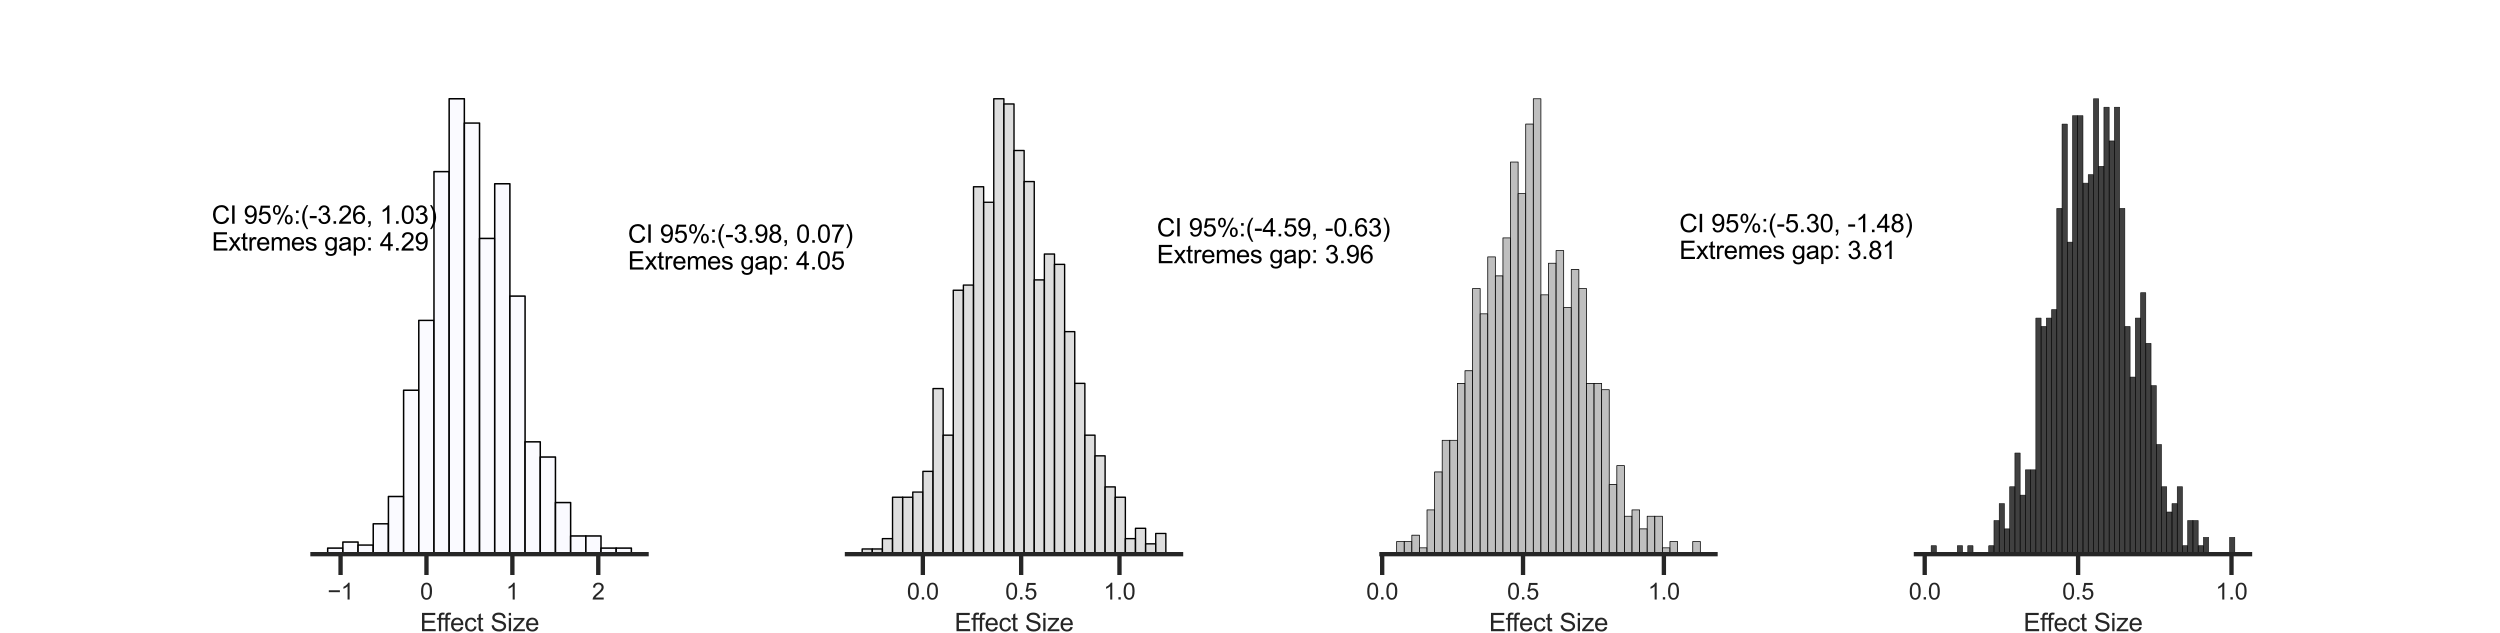 <?xml version="1.0" encoding="utf-8" standalone="no"?>
<!DOCTYPE svg PUBLIC "-//W3C//DTD SVG 1.1//EN"
  "http://www.w3.org/Graphics/SVG/1.1/DTD/svg11.dtd">
<svg xmlns:xlink="http://www.w3.org/1999/xlink" width="1080pt" height="273.6pt" viewBox="0 0 1080 273.6" xmlns="http://www.w3.org/2000/svg" version="1.1">
 <defs>
  <style type="text/css">*{stroke-linejoin: round; stroke-linecap: butt}</style>
 </defs>
 <g id="figure_1">
  <g id="patch_1">
   <path d="M 0 273.6 
L 1080 273.6 
L 1080 0 
L 0 0 
z
" style="fill: #ffffff"/>
  </g>
  <g id="axes_1">
   <g id="patch_2">
    <path d="M 135 239.4 
L 279.31 239.4 
L 279.31 32.832 
L 135 32.832 
z
" style="fill: #ffffff"/>
   </g>
   <g id="matplotlib.axis_1">
    <g id="xtick_1">
     <g id="line2d_1">
      <defs>
       <path id="mf17a5f0bdf" d="M 0 0 
L 0 9 
" style="stroke: #262626; stroke-width: 1.875"/>
      </defs>
      <g>
       <use xlink:href="#mf17a5f0bdf" x="147.124" y="239.4" style="fill: #262626; stroke: #262626; stroke-width: 1.875"/>
      </g>
     </g>
     <g id="text_1">
      <!-- −1 -->
      <g style="fill: #262626" transform="translate(141.48 258.986)scale(0.099 -0.099)">
       <defs>
        <path id="ArialMT-2212" d="M 3381 1997 
L 356 1997 
L 356 2522 
L 3381 2522 
L 3381 1997 
z
" transform="scale(0.016)"/>
        <path id="ArialMT-31" d="M 2384 0 
L 1822 0 
L 1822 3584 
Q 1619 3391 1289 3197 
Q 959 3003 697 2906 
L 697 3450 
Q 1169 3672 1522 3987 
Q 1875 4303 2022 4600 
L 2384 4600 
L 2384 0 
z
" transform="scale(0.016)"/>
       </defs>
       <use xlink:href="#ArialMT-2212"/>
       <use xlink:href="#ArialMT-31" x="58.398"/>
      </g>
     </g>
    </g>
    <g id="xtick_2">
     <g id="line2d_2">
      <g>
       <use xlink:href="#mf17a5f0bdf" x="184.233" y="239.4" style="fill: #262626; stroke: #262626; stroke-width: 1.875"/>
      </g>
     </g>
     <g id="text_2">
      <!-- 0 -->
      <g style="fill: #262626" transform="translate(181.48 258.986)scale(0.099 -0.099)">
       <defs>
        <path id="ArialMT-30" d="M 266 2259 
Q 266 3072 433 3567 
Q 600 4063 929 4331 
Q 1259 4600 1759 4600 
Q 2128 4600 2406 4451 
Q 2684 4303 2865 4023 
Q 3047 3744 3150 3342 
Q 3253 2941 3253 2259 
Q 3253 1453 3087 958 
Q 2922 463 2592 192 
Q 2263 -78 1759 -78 
Q 1097 -78 719 397 
Q 266 969 266 2259 
z
M 844 2259 
Q 844 1131 1108 757 
Q 1372 384 1759 384 
Q 2147 384 2411 759 
Q 2675 1134 2675 2259 
Q 2675 3391 2411 3762 
Q 2147 4134 1753 4134 
Q 1366 4134 1134 3806 
Q 844 3388 844 2259 
z
" transform="scale(0.016)"/>
       </defs>
       <use xlink:href="#ArialMT-30"/>
      </g>
     </g>
    </g>
    <g id="xtick_3">
     <g id="line2d_3">
      <g>
       <use xlink:href="#mf17a5f0bdf" x="221.342" y="239.4" style="fill: #262626; stroke: #262626; stroke-width: 1.875"/>
      </g>
     </g>
     <g id="text_3">
      <!-- 1 -->
      <g style="fill: #262626" transform="translate(218.589 258.986)scale(0.099 -0.099)">
       <use xlink:href="#ArialMT-31"/>
      </g>
     </g>
    </g>
    <g id="xtick_4">
     <g id="line2d_4">
      <g>
       <use xlink:href="#mf17a5f0bdf" x="258.451" y="239.4" style="fill: #262626; stroke: #262626; stroke-width: 1.875"/>
      </g>
     </g>
     <g id="text_4">
      <!-- 2 -->
      <g style="fill: #262626" transform="translate(255.698 258.986)scale(0.099 -0.099)">
       <defs>
        <path id="ArialMT-32" d="M 3222 541 
L 3222 0 
L 194 0 
Q 188 203 259 391 
Q 375 700 629 1000 
Q 884 1300 1366 1694 
Q 2113 2306 2375 2664 
Q 2638 3022 2638 3341 
Q 2638 3675 2398 3904 
Q 2159 4134 1775 4134 
Q 1369 4134 1125 3890 
Q 881 3647 878 3216 
L 300 3275 
Q 359 3922 746 4261 
Q 1134 4600 1788 4600 
Q 2447 4600 2831 4234 
Q 3216 3869 3216 3328 
Q 3216 3053 3103 2787 
Q 2991 2522 2730 2228 
Q 2469 1934 1863 1422 
Q 1356 997 1212 845 
Q 1069 694 975 541 
L 3222 541 
z
" transform="scale(0.016)"/>
       </defs>
       <use xlink:href="#ArialMT-32"/>
      </g>
     </g>
    </g>
    <g id="text_5">
     <!-- Effect Size -->
     <g style="fill: #262626" transform="translate(181.439 272.684)scale(0.108 -0.108)">
      <defs>
       <path id="ArialMT-45" d="M 506 0 
L 506 4581 
L 3819 4581 
L 3819 4041 
L 1113 4041 
L 1113 2638 
L 3647 2638 
L 3647 2100 
L 1113 2100 
L 1113 541 
L 3925 541 
L 3925 0 
L 506 0 
z
" transform="scale(0.016)"/>
       <path id="ArialMT-66" d="M 556 0 
L 556 2881 
L 59 2881 
L 59 3319 
L 556 3319 
L 556 3672 
Q 556 4006 616 4169 
Q 697 4388 901 4523 
Q 1106 4659 1475 4659 
Q 1713 4659 2000 4603 
L 1916 4113 
Q 1741 4144 1584 4144 
Q 1328 4144 1222 4034 
Q 1116 3925 1116 3625 
L 1116 3319 
L 1763 3319 
L 1763 2881 
L 1116 2881 
L 1116 0 
L 556 0 
z
" transform="scale(0.016)"/>
       <path id="ArialMT-65" d="M 2694 1069 
L 3275 997 
Q 3138 488 2766 206 
Q 2394 -75 1816 -75 
Q 1088 -75 661 373 
Q 234 822 234 1631 
Q 234 2469 665 2931 
Q 1097 3394 1784 3394 
Q 2450 3394 2872 2941 
Q 3294 2488 3294 1666 
Q 3294 1616 3291 1516 
L 816 1516 
Q 847 969 1125 678 
Q 1403 388 1819 388 
Q 2128 388 2347 550 
Q 2566 713 2694 1069 
z
M 847 1978 
L 2700 1978 
Q 2663 2397 2488 2606 
Q 2219 2931 1791 2931 
Q 1403 2931 1139 2672 
Q 875 2413 847 1978 
z
" transform="scale(0.016)"/>
       <path id="ArialMT-63" d="M 2588 1216 
L 3141 1144 
Q 3050 572 2676 248 
Q 2303 -75 1759 -75 
Q 1078 -75 664 370 
Q 250 816 250 1647 
Q 250 2184 428 2587 
Q 606 2991 970 3192 
Q 1334 3394 1763 3394 
Q 2303 3394 2647 3120 
Q 2991 2847 3088 2344 
L 2541 2259 
Q 2463 2594 2264 2762 
Q 2066 2931 1784 2931 
Q 1359 2931 1093 2626 
Q 828 2322 828 1663 
Q 828 994 1084 691 
Q 1341 388 1753 388 
Q 2084 388 2306 591 
Q 2528 794 2588 1216 
z
" transform="scale(0.016)"/>
       <path id="ArialMT-74" d="M 1650 503 
L 1731 6 
Q 1494 -44 1306 -44 
Q 1000 -44 831 53 
Q 663 150 594 308 
Q 525 466 525 972 
L 525 2881 
L 113 2881 
L 113 3319 
L 525 3319 
L 525 4141 
L 1084 4478 
L 1084 3319 
L 1650 3319 
L 1650 2881 
L 1084 2881 
L 1084 941 
Q 1084 700 1114 631 
Q 1144 563 1211 522 
Q 1278 481 1403 481 
Q 1497 481 1650 503 
z
" transform="scale(0.016)"/>
       <path id="ArialMT-20" transform="scale(0.016)"/>
       <path id="ArialMT-53" d="M 288 1472 
L 859 1522 
Q 900 1178 1048 958 
Q 1197 738 1509 602 
Q 1822 466 2213 466 
Q 2559 466 2825 569 
Q 3091 672 3220 851 
Q 3350 1031 3350 1244 
Q 3350 1459 3225 1620 
Q 3100 1781 2813 1891 
Q 2628 1963 1997 2114 
Q 1366 2266 1113 2400 
Q 784 2572 623 2826 
Q 463 3081 463 3397 
Q 463 3744 659 4045 
Q 856 4347 1234 4503 
Q 1613 4659 2075 4659 
Q 2584 4659 2973 4495 
Q 3363 4331 3572 4012 
Q 3781 3694 3797 3291 
L 3216 3247 
Q 3169 3681 2898 3903 
Q 2628 4125 2100 4125 
Q 1550 4125 1298 3923 
Q 1047 3722 1047 3438 
Q 1047 3191 1225 3031 
Q 1400 2872 2139 2705 
Q 2878 2538 3153 2413 
Q 3553 2228 3743 1945 
Q 3934 1663 3934 1294 
Q 3934 928 3725 604 
Q 3516 281 3123 101 
Q 2731 -78 2241 -78 
Q 1619 -78 1198 103 
Q 778 284 539 648 
Q 300 1013 288 1472 
z
" transform="scale(0.016)"/>
       <path id="ArialMT-69" d="M 425 3934 
L 425 4581 
L 988 4581 
L 988 3934 
L 425 3934 
z
M 425 0 
L 425 3319 
L 988 3319 
L 988 0 
L 425 0 
z
" transform="scale(0.016)"/>
       <path id="ArialMT-7a" d="M 125 0 
L 125 456 
L 2238 2881 
Q 1878 2863 1603 2863 
L 250 2863 
L 250 3319 
L 2963 3319 
L 2963 2947 
L 1166 841 
L 819 456 
Q 1197 484 1528 484 
L 3063 484 
L 3063 0 
L 125 0 
z
" transform="scale(0.016)"/>
      </defs>
      <use xlink:href="#ArialMT-45"/>
      <use xlink:href="#ArialMT-66" x="66.699"/>
      <use xlink:href="#ArialMT-66" x="92.732"/>
      <use xlink:href="#ArialMT-65" x="120.516"/>
      <use xlink:href="#ArialMT-63" x="176.131"/>
      <use xlink:href="#ArialMT-74" x="226.131"/>
      <use xlink:href="#ArialMT-20" x="253.914"/>
      <use xlink:href="#ArialMT-53" x="281.697"/>
      <use xlink:href="#ArialMT-69" x="348.396"/>
      <use xlink:href="#ArialMT-7a" x="370.613"/>
      <use xlink:href="#ArialMT-65" x="420.613"/>
     </g>
    </g>
   </g>
   <g id="patch_3">
    <path d="M 141.56 239.4 
L 148.119 239.4 
L 148.119 236.777 
L 141.56 236.777 
z
" clip-path="url(#pb5c4011259)" style="fill: #f8f8ff; fill-opacity: 0.75; stroke: #000000; stroke-width: 0.656; stroke-linejoin: miter"/>
   </g>
   <g id="patch_4">
    <path d="M 148.119 239.4 
L 154.679 239.4 
L 154.679 234.154 
L 148.119 234.154 
z
" clip-path="url(#pb5c4011259)" style="fill: #f8f8ff; fill-opacity: 0.75; stroke: #000000; stroke-width: 0.656; stroke-linejoin: miter"/>
   </g>
   <g id="patch_5">
    <path d="M 154.679 239.4 
L 161.238 239.4 
L 161.238 235.465 
L 154.679 235.465 
z
" clip-path="url(#pb5c4011259)" style="fill: #f8f8ff; fill-opacity: 0.75; stroke: #000000; stroke-width: 0.656; stroke-linejoin: miter"/>
   </g>
   <g id="patch_6">
    <path d="M 161.238 239.4 
L 167.798 239.4 
L 167.798 226.285 
L 161.238 226.285 
z
" clip-path="url(#pb5c4011259)" style="fill: #f8f8ff; fill-opacity: 0.75; stroke: #000000; stroke-width: 0.656; stroke-linejoin: miter"/>
   </g>
   <g id="patch_7">
    <path d="M 167.798 239.4 
L 174.357 239.4 
L 174.357 214.481 
L 167.798 214.481 
z
" clip-path="url(#pb5c4011259)" style="fill: #f8f8ff; fill-opacity: 0.75; stroke: #000000; stroke-width: 0.656; stroke-linejoin: miter"/>
   </g>
   <g id="patch_8">
    <path d="M 174.357 239.4 
L 180.917 239.4 
L 180.917 168.577 
L 174.357 168.577 
z
" clip-path="url(#pb5c4011259)" style="fill: #f8f8ff; fill-opacity: 0.75; stroke: #000000; stroke-width: 0.656; stroke-linejoin: miter"/>
   </g>
   <g id="patch_9">
    <path d="M 180.917 239.4 
L 187.476 239.4 
L 187.476 138.411 
L 180.917 138.411 
z
" clip-path="url(#pb5c4011259)" style="fill: #f8f8ff; fill-opacity: 0.75; stroke: #000000; stroke-width: 0.656; stroke-linejoin: miter"/>
   </g>
   <g id="patch_10">
    <path d="M 187.476 239.4 
L 194.036 239.4 
L 194.036 74.146 
L 187.476 74.146 
z
" clip-path="url(#pb5c4011259)" style="fill: #f8f8ff; fill-opacity: 0.75; stroke: #000000; stroke-width: 0.656; stroke-linejoin: miter"/>
   </g>
   <g id="patch_11">
    <path d="M 194.036 239.4 
L 200.596 239.4 
L 200.596 42.669 
L 194.036 42.669 
z
" clip-path="url(#pb5c4011259)" style="fill: #f8f8ff; fill-opacity: 0.75; stroke: #000000; stroke-width: 0.656; stroke-linejoin: miter"/>
   </g>
   <g id="patch_12">
    <path d="M 200.596 239.4 
L 207.155 239.4 
L 207.155 53.161 
L 200.596 53.161 
z
" clip-path="url(#pb5c4011259)" style="fill: #f8f8ff; fill-opacity: 0.75; stroke: #000000; stroke-width: 0.656; stroke-linejoin: miter"/>
   </g>
   <g id="patch_13">
    <path d="M 207.155 239.4 
L 213.715 239.4 
L 213.715 103 
L 207.155 103 
z
" clip-path="url(#pb5c4011259)" style="fill: #f8f8ff; fill-opacity: 0.75; stroke: #000000; stroke-width: 0.656; stroke-linejoin: miter"/>
   </g>
   <g id="patch_14">
    <path d="M 213.715 239.4 
L 220.274 239.4 
L 220.274 79.392 
L 213.715 79.392 
z
" clip-path="url(#pb5c4011259)" style="fill: #f8f8ff; fill-opacity: 0.75; stroke: #000000; stroke-width: 0.656; stroke-linejoin: miter"/>
   </g>
   <g id="patch_15">
    <path d="M 220.274 239.4 
L 226.834 239.4 
L 226.834 127.919 
L 220.274 127.919 
z
" clip-path="url(#pb5c4011259)" style="fill: #f8f8ff; fill-opacity: 0.75; stroke: #000000; stroke-width: 0.656; stroke-linejoin: miter"/>
   </g>
   <g id="patch_16">
    <path d="M 226.834 239.4 
L 233.393 239.4 
L 233.393 190.873 
L 226.834 190.873 
z
" clip-path="url(#pb5c4011259)" style="fill: #f8f8ff; fill-opacity: 0.75; stroke: #000000; stroke-width: 0.656; stroke-linejoin: miter"/>
   </g>
   <g id="patch_17">
    <path d="M 233.393 239.4 
L 239.953 239.4 
L 239.953 197.431 
L 233.393 197.431 
z
" clip-path="url(#pb5c4011259)" style="fill: #f8f8ff; fill-opacity: 0.75; stroke: #000000; stroke-width: 0.656; stroke-linejoin: miter"/>
   </g>
   <g id="patch_18">
    <path d="M 239.953 239.4 
L 246.513 239.4 
L 246.513 217.104 
L 239.953 217.104 
z
" clip-path="url(#pb5c4011259)" style="fill: #f8f8ff; fill-opacity: 0.75; stroke: #000000; stroke-width: 0.656; stroke-linejoin: miter"/>
   </g>
   <g id="patch_19">
    <path d="M 246.513 239.4 
L 253.072 239.4 
L 253.072 231.531 
L 246.513 231.531 
z
" clip-path="url(#pb5c4011259)" style="fill: #f8f8ff; fill-opacity: 0.75; stroke: #000000; stroke-width: 0.656; stroke-linejoin: miter"/>
   </g>
   <g id="patch_20">
    <path d="M 253.072 239.4 
L 259.632 239.4 
L 259.632 231.531 
L 253.072 231.531 
z
" clip-path="url(#pb5c4011259)" style="fill: #f8f8ff; fill-opacity: 0.75; stroke: #000000; stroke-width: 0.656; stroke-linejoin: miter"/>
   </g>
   <g id="patch_21">
    <path d="M 259.632 239.4 
L 266.191 239.4 
L 266.191 236.777 
L 259.632 236.777 
z
" clip-path="url(#pb5c4011259)" style="fill: #f8f8ff; fill-opacity: 0.75; stroke: #000000; stroke-width: 0.656; stroke-linejoin: miter"/>
   </g>
   <g id="patch_22">
    <path d="M 266.191 239.4 
L 272.751 239.4 
L 272.751 236.777 
L 266.191 236.777 
z
" clip-path="url(#pb5c4011259)" style="fill: #f8f8ff; fill-opacity: 0.75; stroke: #000000; stroke-width: 0.656; stroke-linejoin: miter"/>
   </g>
   <g id="patch_23">
    <path d="M 135 239.4 
L 279.31 239.4 
" style="fill: none; stroke: #262626; stroke-width: 1.875; stroke-linejoin: miter; stroke-linecap: square"/>
   </g>
   <g id="text_6">
    <!-- CI 95%:(-3.26, 1.03) -->
    <g transform="translate(91.461 96.658)scale(0.108 -0.108)">
     <defs>
      <path id="ArialMT-43" d="M 3763 1606 
L 4369 1453 
Q 4178 706 3683 314 
Q 3188 -78 2472 -78 
Q 1731 -78 1267 223 
Q 803 525 561 1097 
Q 319 1669 319 2325 
Q 319 3041 592 3573 
Q 866 4106 1370 4382 
Q 1875 4659 2481 4659 
Q 3169 4659 3637 4309 
Q 4106 3959 4291 3325 
L 3694 3184 
Q 3534 3684 3231 3912 
Q 2928 4141 2469 4141 
Q 1941 4141 1586 3887 
Q 1231 3634 1087 3207 
Q 944 2781 944 2328 
Q 944 1744 1114 1308 
Q 1284 872 1643 656 
Q 2003 441 2422 441 
Q 2931 441 3284 734 
Q 3638 1028 3763 1606 
z
" transform="scale(0.016)"/>
      <path id="ArialMT-49" d="M 597 0 
L 597 4581 
L 1203 4581 
L 1203 0 
L 597 0 
z
" transform="scale(0.016)"/>
      <path id="ArialMT-39" d="M 350 1059 
L 891 1109 
Q 959 728 1153 556 
Q 1347 384 1650 384 
Q 1909 384 2104 503 
Q 2300 622 2425 820 
Q 2550 1019 2634 1356 
Q 2719 1694 2719 2044 
Q 2719 2081 2716 2156 
Q 2547 1888 2255 1720 
Q 1963 1553 1622 1553 
Q 1053 1553 659 1965 
Q 266 2378 266 3053 
Q 266 3750 677 4175 
Q 1088 4600 1706 4600 
Q 2153 4600 2523 4359 
Q 2894 4119 3086 3673 
Q 3278 3228 3278 2384 
Q 3278 1506 3087 986 
Q 2897 466 2520 194 
Q 2144 -78 1638 -78 
Q 1100 -78 759 220 
Q 419 519 350 1059 
z
M 2653 3081 
Q 2653 3566 2395 3850 
Q 2138 4134 1775 4134 
Q 1400 4134 1122 3828 
Q 844 3522 844 3034 
Q 844 2597 1108 2323 
Q 1372 2050 1759 2050 
Q 2150 2050 2401 2323 
Q 2653 2597 2653 3081 
z
" transform="scale(0.016)"/>
      <path id="ArialMT-35" d="M 266 1200 
L 856 1250 
Q 922 819 1161 601 
Q 1400 384 1738 384 
Q 2144 384 2425 690 
Q 2706 997 2706 1503 
Q 2706 1984 2436 2262 
Q 2166 2541 1728 2541 
Q 1456 2541 1237 2417 
Q 1019 2294 894 2097 
L 366 2166 
L 809 4519 
L 3088 4519 
L 3088 3981 
L 1259 3981 
L 1013 2750 
Q 1425 3038 1878 3038 
Q 2478 3038 2890 2622 
Q 3303 2206 3303 1553 
Q 3303 931 2941 478 
Q 2500 -78 1738 -78 
Q 1113 -78 717 272 
Q 322 622 266 1200 
z
" transform="scale(0.016)"/>
      <path id="ArialMT-25" d="M 372 3481 
Q 372 3972 619 4315 
Q 866 4659 1334 4659 
Q 1766 4659 2048 4351 
Q 2331 4044 2331 3447 
Q 2331 2866 2045 2552 
Q 1759 2238 1341 2238 
Q 925 2238 648 2547 
Q 372 2856 372 3481 
z
M 1350 4272 
Q 1141 4272 1002 4090 
Q 863 3909 863 3425 
Q 863 2984 1003 2804 
Q 1144 2625 1350 2625 
Q 1563 2625 1702 2806 
Q 1841 2988 1841 3469 
Q 1841 3913 1700 4092 
Q 1559 4272 1350 4272 
z
M 1353 -169 
L 3859 4659 
L 4316 4659 
L 1819 -169 
L 1353 -169 
z
M 3334 1075 
Q 3334 1569 3581 1911 
Q 3828 2253 4300 2253 
Q 4731 2253 5014 1945 
Q 5297 1638 5297 1041 
Q 5297 459 5011 145 
Q 4725 -169 4303 -169 
Q 3888 -169 3611 142 
Q 3334 453 3334 1075 
z
M 4316 1866 
Q 4103 1866 3964 1684 
Q 3825 1503 3825 1019 
Q 3825 581 3965 400 
Q 4106 219 4313 219 
Q 4528 219 4667 400 
Q 4806 581 4806 1063 
Q 4806 1506 4665 1686 
Q 4525 1866 4316 1866 
z
" transform="scale(0.016)"/>
      <path id="ArialMT-3a" d="M 578 2678 
L 578 3319 
L 1219 3319 
L 1219 2678 
L 578 2678 
z
M 578 0 
L 578 641 
L 1219 641 
L 1219 0 
L 578 0 
z
" transform="scale(0.016)"/>
      <path id="ArialMT-28" d="M 1497 -1347 
Q 1031 -759 709 28 
Q 388 816 388 1659 
Q 388 2403 628 3084 
Q 909 3875 1497 4659 
L 1900 4659 
Q 1522 4009 1400 3731 
Q 1209 3300 1100 2831 
Q 966 2247 966 1656 
Q 966 153 1900 -1347 
L 1497 -1347 
z
" transform="scale(0.016)"/>
      <path id="ArialMT-2d" d="M 203 1375 
L 203 1941 
L 1931 1941 
L 1931 1375 
L 203 1375 
z
" transform="scale(0.016)"/>
      <path id="ArialMT-33" d="M 269 1209 
L 831 1284 
Q 928 806 1161 595 
Q 1394 384 1728 384 
Q 2125 384 2398 659 
Q 2672 934 2672 1341 
Q 2672 1728 2419 1979 
Q 2166 2231 1775 2231 
Q 1616 2231 1378 2169 
L 1441 2663 
Q 1497 2656 1531 2656 
Q 1891 2656 2178 2843 
Q 2466 3031 2466 3422 
Q 2466 3731 2256 3934 
Q 2047 4138 1716 4138 
Q 1388 4138 1169 3931 
Q 950 3725 888 3313 
L 325 3413 
Q 428 3978 793 4289 
Q 1159 4600 1703 4600 
Q 2078 4600 2393 4439 
Q 2709 4278 2876 4000 
Q 3044 3722 3044 3409 
Q 3044 3113 2884 2869 
Q 2725 2625 2413 2481 
Q 2819 2388 3044 2092 
Q 3269 1797 3269 1353 
Q 3269 753 2831 336 
Q 2394 -81 1725 -81 
Q 1122 -81 723 278 
Q 325 638 269 1209 
z
" transform="scale(0.016)"/>
      <path id="ArialMT-2e" d="M 581 0 
L 581 641 
L 1222 641 
L 1222 0 
L 581 0 
z
" transform="scale(0.016)"/>
      <path id="ArialMT-36" d="M 3184 3459 
L 2625 3416 
Q 2550 3747 2413 3897 
Q 2184 4138 1850 4138 
Q 1581 4138 1378 3988 
Q 1113 3794 959 3422 
Q 806 3050 800 2363 
Q 1003 2672 1297 2822 
Q 1591 2972 1913 2972 
Q 2475 2972 2870 2558 
Q 3266 2144 3266 1488 
Q 3266 1056 3080 686 
Q 2894 316 2569 119 
Q 2244 -78 1831 -78 
Q 1128 -78 684 439 
Q 241 956 241 2144 
Q 241 3472 731 4075 
Q 1159 4600 1884 4600 
Q 2425 4600 2770 4297 
Q 3116 3994 3184 3459 
z
M 888 1484 
Q 888 1194 1011 928 
Q 1134 663 1356 523 
Q 1578 384 1822 384 
Q 2178 384 2434 671 
Q 2691 959 2691 1453 
Q 2691 1928 2437 2201 
Q 2184 2475 1800 2475 
Q 1419 2475 1153 2201 
Q 888 1928 888 1484 
z
" transform="scale(0.016)"/>
      <path id="ArialMT-2c" d="M 569 0 
L 569 641 
L 1209 641 
L 1209 0 
Q 1209 -353 1084 -570 
Q 959 -788 688 -906 
L 531 -666 
Q 709 -588 793 -436 
Q 878 -284 888 0 
L 569 0 
z
" transform="scale(0.016)"/>
      <path id="ArialMT-29" d="M 791 -1347 
L 388 -1347 
Q 1322 153 1322 1656 
Q 1322 2244 1188 2822 
Q 1081 3291 891 3722 
Q 769 4003 388 4659 
L 791 4659 
Q 1378 3875 1659 3084 
Q 1900 2403 1900 1659 
Q 1900 816 1576 28 
Q 1253 -759 791 -1347 
z
" transform="scale(0.016)"/>
     </defs>
     <use xlink:href="#ArialMT-43"/>
     <use xlink:href="#ArialMT-49" x="72.217"/>
     <use xlink:href="#ArialMT-20" x="100"/>
     <use xlink:href="#ArialMT-39" x="127.783"/>
     <use xlink:href="#ArialMT-35" x="183.398"/>
     <use xlink:href="#ArialMT-25" x="239.014"/>
     <use xlink:href="#ArialMT-3a" x="327.93"/>
     <use xlink:href="#ArialMT-28" x="355.713"/>
     <use xlink:href="#ArialMT-2d" x="389.014"/>
     <use xlink:href="#ArialMT-33" x="422.314"/>
     <use xlink:href="#ArialMT-2e" x="477.93"/>
     <use xlink:href="#ArialMT-32" x="505.713"/>
     <use xlink:href="#ArialMT-36" x="561.328"/>
     <use xlink:href="#ArialMT-2c" x="616.943"/>
     <use xlink:href="#ArialMT-20" x="644.727"/>
     <use xlink:href="#ArialMT-31" x="672.51"/>
     <use xlink:href="#ArialMT-2e" x="728.125"/>
     <use xlink:href="#ArialMT-30" x="755.908"/>
     <use xlink:href="#ArialMT-33" x="811.523"/>
     <use xlink:href="#ArialMT-29" x="867.139"/>
    </g>
    <!-- Extremes gap: 4.29 -->
    <g transform="translate(91.461 108.246)scale(0.108 -0.108)">
     <defs>
      <path id="ArialMT-78" d="M 47 0 
L 1259 1725 
L 138 3319 
L 841 3319 
L 1350 2541 
Q 1494 2319 1581 2169 
Q 1719 2375 1834 2534 
L 2394 3319 
L 3066 3319 
L 1919 1756 
L 3153 0 
L 2463 0 
L 1781 1031 
L 1600 1309 
L 728 0 
L 47 0 
z
" transform="scale(0.016)"/>
      <path id="ArialMT-72" d="M 416 0 
L 416 3319 
L 922 3319 
L 922 2816 
Q 1116 3169 1280 3281 
Q 1444 3394 1641 3394 
Q 1925 3394 2219 3213 
L 2025 2691 
Q 1819 2813 1613 2813 
Q 1428 2813 1281 2702 
Q 1134 2591 1072 2394 
Q 978 2094 978 1738 
L 978 0 
L 416 0 
z
" transform="scale(0.016)"/>
      <path id="ArialMT-6d" d="M 422 0 
L 422 3319 
L 925 3319 
L 925 2853 
Q 1081 3097 1340 3245 
Q 1600 3394 1931 3394 
Q 2300 3394 2536 3241 
Q 2772 3088 2869 2813 
Q 3263 3394 3894 3394 
Q 4388 3394 4653 3120 
Q 4919 2847 4919 2278 
L 4919 0 
L 4359 0 
L 4359 2091 
Q 4359 2428 4304 2576 
Q 4250 2725 4106 2815 
Q 3963 2906 3769 2906 
Q 3419 2906 3187 2673 
Q 2956 2441 2956 1928 
L 2956 0 
L 2394 0 
L 2394 2156 
Q 2394 2531 2256 2718 
Q 2119 2906 1806 2906 
Q 1569 2906 1367 2781 
Q 1166 2656 1075 2415 
Q 984 2175 984 1722 
L 984 0 
L 422 0 
z
" transform="scale(0.016)"/>
      <path id="ArialMT-73" d="M 197 991 
L 753 1078 
Q 800 744 1014 566 
Q 1228 388 1613 388 
Q 2000 388 2187 545 
Q 2375 703 2375 916 
Q 2375 1106 2209 1216 
Q 2094 1291 1634 1406 
Q 1016 1563 777 1677 
Q 538 1791 414 1992 
Q 291 2194 291 2438 
Q 291 2659 392 2848 
Q 494 3038 669 3163 
Q 800 3259 1026 3326 
Q 1253 3394 1513 3394 
Q 1903 3394 2198 3281 
Q 2494 3169 2634 2976 
Q 2775 2784 2828 2463 
L 2278 2388 
Q 2241 2644 2061 2787 
Q 1881 2931 1553 2931 
Q 1166 2931 1000 2803 
Q 834 2675 834 2503 
Q 834 2394 903 2306 
Q 972 2216 1119 2156 
Q 1203 2125 1616 2013 
Q 2213 1853 2448 1751 
Q 2684 1650 2818 1456 
Q 2953 1263 2953 975 
Q 2953 694 2789 445 
Q 2625 197 2315 61 
Q 2006 -75 1616 -75 
Q 969 -75 630 194 
Q 291 463 197 991 
z
" transform="scale(0.016)"/>
      <path id="ArialMT-67" d="M 319 -275 
L 866 -356 
Q 900 -609 1056 -725 
Q 1266 -881 1628 -881 
Q 2019 -881 2231 -725 
Q 2444 -569 2519 -288 
Q 2563 -116 2559 434 
Q 2191 0 1641 0 
Q 956 0 581 494 
Q 206 988 206 1678 
Q 206 2153 378 2554 
Q 550 2956 876 3175 
Q 1203 3394 1644 3394 
Q 2231 3394 2613 2919 
L 2613 3319 
L 3131 3319 
L 3131 450 
Q 3131 -325 2973 -648 
Q 2816 -972 2473 -1159 
Q 2131 -1347 1631 -1347 
Q 1038 -1347 672 -1080 
Q 306 -813 319 -275 
z
M 784 1719 
Q 784 1066 1043 766 
Q 1303 466 1694 466 
Q 2081 466 2343 764 
Q 2606 1063 2606 1700 
Q 2606 2309 2336 2618 
Q 2066 2928 1684 2928 
Q 1309 2928 1046 2623 
Q 784 2319 784 1719 
z
" transform="scale(0.016)"/>
      <path id="ArialMT-61" d="M 2588 409 
Q 2275 144 1986 34 
Q 1697 -75 1366 -75 
Q 819 -75 525 192 
Q 231 459 231 875 
Q 231 1119 342 1320 
Q 453 1522 633 1644 
Q 813 1766 1038 1828 
Q 1203 1872 1538 1913 
Q 2219 1994 2541 2106 
Q 2544 2222 2544 2253 
Q 2544 2597 2384 2738 
Q 2169 2928 1744 2928 
Q 1347 2928 1158 2789 
Q 969 2650 878 2297 
L 328 2372 
Q 403 2725 575 2942 
Q 747 3159 1072 3276 
Q 1397 3394 1825 3394 
Q 2250 3394 2515 3294 
Q 2781 3194 2906 3042 
Q 3031 2891 3081 2659 
Q 3109 2516 3109 2141 
L 3109 1391 
Q 3109 606 3145 398 
Q 3181 191 3288 0 
L 2700 0 
Q 2613 175 2588 409 
z
M 2541 1666 
Q 2234 1541 1622 1453 
Q 1275 1403 1131 1340 
Q 988 1278 909 1158 
Q 831 1038 831 891 
Q 831 666 1001 516 
Q 1172 366 1500 366 
Q 1825 366 2078 508 
Q 2331 650 2450 897 
Q 2541 1088 2541 1459 
L 2541 1666 
z
" transform="scale(0.016)"/>
      <path id="ArialMT-70" d="M 422 -1272 
L 422 3319 
L 934 3319 
L 934 2888 
Q 1116 3141 1344 3267 
Q 1572 3394 1897 3394 
Q 2322 3394 2647 3175 
Q 2972 2956 3137 2557 
Q 3303 2159 3303 1684 
Q 3303 1175 3120 767 
Q 2938 359 2589 142 
Q 2241 -75 1856 -75 
Q 1575 -75 1351 44 
Q 1128 163 984 344 
L 984 -1272 
L 422 -1272 
z
M 931 1641 
Q 931 1000 1190 694 
Q 1450 388 1819 388 
Q 2194 388 2461 705 
Q 2728 1022 2728 1688 
Q 2728 2322 2467 2637 
Q 2206 2953 1844 2953 
Q 1484 2953 1207 2617 
Q 931 2281 931 1641 
z
" transform="scale(0.016)"/>
      <path id="ArialMT-34" d="M 2069 0 
L 2069 1097 
L 81 1097 
L 81 1613 
L 2172 4581 
L 2631 4581 
L 2631 1613 
L 3250 1613 
L 3250 1097 
L 2631 1097 
L 2631 0 
L 2069 0 
z
M 2069 1613 
L 2069 3678 
L 634 1613 
L 2069 1613 
z
" transform="scale(0.016)"/>
     </defs>
     <use xlink:href="#ArialMT-45"/>
     <use xlink:href="#ArialMT-78" x="66.699"/>
     <use xlink:href="#ArialMT-74" x="116.699"/>
     <use xlink:href="#ArialMT-72" x="144.482"/>
     <use xlink:href="#ArialMT-65" x="177.783"/>
     <use xlink:href="#ArialMT-6d" x="233.398"/>
     <use xlink:href="#ArialMT-65" x="316.699"/>
     <use xlink:href="#ArialMT-73" x="372.314"/>
     <use xlink:href="#ArialMT-20" x="422.314"/>
     <use xlink:href="#ArialMT-67" x="450.098"/>
     <use xlink:href="#ArialMT-61" x="505.713"/>
     <use xlink:href="#ArialMT-70" x="561.328"/>
     <use xlink:href="#ArialMT-3a" x="616.943"/>
     <use xlink:href="#ArialMT-20" x="644.727"/>
     <use xlink:href="#ArialMT-34" x="672.51"/>
     <use xlink:href="#ArialMT-2e" x="728.125"/>
     <use xlink:href="#ArialMT-32" x="755.908"/>
     <use xlink:href="#ArialMT-39" x="811.523"/>
    </g>
   </g>
  </g>
  <g id="axes_2">
   <g id="patch_24">
    <path d="M 365.897 239.4 
L 510.207 239.4 
L 510.207 32.832 
L 365.897 32.832 
z
" style="fill: #ffffff"/>
   </g>
   <g id="matplotlib.axis_2">
    <g id="xtick_5">
     <g id="line2d_5">
      <g>
       <use xlink:href="#mf17a5f0bdf" x="398.667" y="239.4" style="fill: #262626; stroke: #262626; stroke-width: 1.875"/>
      </g>
     </g>
     <g id="text_7">
      <!-- 0.0 -->
      <g style="fill: #262626" transform="translate(391.787 258.986)scale(0.099 -0.099)">
       <use xlink:href="#ArialMT-30"/>
       <use xlink:href="#ArialMT-2e" x="55.615"/>
       <use xlink:href="#ArialMT-30" x="83.398"/>
      </g>
     </g>
    </g>
    <g id="xtick_6">
     <g id="line2d_6">
      <g>
       <use xlink:href="#mf17a5f0bdf" x="441.139" y="239.4" style="fill: #262626; stroke: #262626; stroke-width: 1.875"/>
      </g>
     </g>
     <g id="text_8">
      <!-- 0.5 -->
      <g style="fill: #262626" transform="translate(434.258 258.986)scale(0.099 -0.099)">
       <use xlink:href="#ArialMT-30"/>
       <use xlink:href="#ArialMT-2e" x="55.615"/>
       <use xlink:href="#ArialMT-35" x="83.398"/>
      </g>
     </g>
    </g>
    <g id="xtick_7">
     <g id="line2d_7">
      <g>
       <use xlink:href="#mf17a5f0bdf" x="483.61" y="239.4" style="fill: #262626; stroke: #262626; stroke-width: 1.875"/>
      </g>
     </g>
     <g id="text_9">
      <!-- 1.0 -->
      <g style="fill: #262626" transform="translate(476.729 258.986)scale(0.099 -0.099)">
       <use xlink:href="#ArialMT-31"/>
       <use xlink:href="#ArialMT-2e" x="55.615"/>
       <use xlink:href="#ArialMT-30" x="83.398"/>
      </g>
     </g>
    </g>
    <g id="text_10">
     <!-- Effect Size -->
     <g style="fill: #262626" transform="translate(412.336 272.684)scale(0.108 -0.108)">
      <use xlink:href="#ArialMT-45"/>
      <use xlink:href="#ArialMT-66" x="66.699"/>
      <use xlink:href="#ArialMT-66" x="92.732"/>
      <use xlink:href="#ArialMT-65" x="120.516"/>
      <use xlink:href="#ArialMT-63" x="176.131"/>
      <use xlink:href="#ArialMT-74" x="226.131"/>
      <use xlink:href="#ArialMT-20" x="253.914"/>
      <use xlink:href="#ArialMT-53" x="281.697"/>
      <use xlink:href="#ArialMT-69" x="348.396"/>
      <use xlink:href="#ArialMT-7a" x="370.613"/>
      <use xlink:href="#ArialMT-65" x="420.613"/>
     </g>
    </g>
   </g>
   <g id="patch_25">
    <path d="M 372.456 239.4 
L 376.829 239.4 
L 376.829 237.164 
L 372.456 237.164 
z
" clip-path="url(#p1bbcabcf1b)" style="fill: #d3d3d3; fill-opacity: 0.75; stroke: #000000; stroke-width: 0.6; stroke-linejoin: miter"/>
   </g>
   <g id="patch_26">
    <path d="M 376.829 239.4 
L 381.202 239.4 
L 381.202 237.164 
L 376.829 237.164 
z
" clip-path="url(#p1bbcabcf1b)" style="fill: #d3d3d3; fill-opacity: 0.75; stroke: #000000; stroke-width: 0.6; stroke-linejoin: miter"/>
   </g>
   <g id="patch_27">
    <path d="M 381.202 239.4 
L 385.575 239.4 
L 385.575 232.693 
L 381.202 232.693 
z
" clip-path="url(#p1bbcabcf1b)" style="fill: #d3d3d3; fill-opacity: 0.75; stroke: #000000; stroke-width: 0.6; stroke-linejoin: miter"/>
   </g>
   <g id="patch_28">
    <path d="M 385.575 239.4 
L 389.948 239.4 
L 389.948 214.809 
L 385.575 214.809 
z
" clip-path="url(#p1bbcabcf1b)" style="fill: #d3d3d3; fill-opacity: 0.75; stroke: #000000; stroke-width: 0.6; stroke-linejoin: miter"/>
   </g>
   <g id="patch_29">
    <path d="M 389.948 239.4 
L 394.321 239.4 
L 394.321 214.809 
L 389.948 214.809 
z
" clip-path="url(#p1bbcabcf1b)" style="fill: #d3d3d3; fill-opacity: 0.75; stroke: #000000; stroke-width: 0.6; stroke-linejoin: miter"/>
   </g>
   <g id="patch_30">
    <path d="M 394.321 239.4 
L 398.694 239.4 
L 398.694 212.573 
L 394.321 212.573 
z
" clip-path="url(#p1bbcabcf1b)" style="fill: #d3d3d3; fill-opacity: 0.75; stroke: #000000; stroke-width: 0.6; stroke-linejoin: miter"/>
   </g>
   <g id="patch_31">
    <path d="M 398.694 239.4 
L 403.067 239.4 
L 403.067 203.631 
L 398.694 203.631 
z
" clip-path="url(#p1bbcabcf1b)" style="fill: #d3d3d3; fill-opacity: 0.75; stroke: #000000; stroke-width: 0.6; stroke-linejoin: miter"/>
   </g>
   <g id="patch_32">
    <path d="M 403.067 239.4 
L 407.44 239.4 
L 407.44 167.861 
L 403.067 167.861 
z
" clip-path="url(#p1bbcabcf1b)" style="fill: #d3d3d3; fill-opacity: 0.75; stroke: #000000; stroke-width: 0.6; stroke-linejoin: miter"/>
   </g>
   <g id="patch_33">
    <path d="M 407.44 239.4 
L 411.813 239.4 
L 411.813 187.982 
L 407.44 187.982 
z
" clip-path="url(#p1bbcabcf1b)" style="fill: #d3d3d3; fill-opacity: 0.75; stroke: #000000; stroke-width: 0.6; stroke-linejoin: miter"/>
   </g>
   <g id="patch_34">
    <path d="M 411.813 239.4 
L 416.187 239.4 
L 416.187 125.385 
L 411.813 125.385 
z
" clip-path="url(#p1bbcabcf1b)" style="fill: #d3d3d3; fill-opacity: 0.75; stroke: #000000; stroke-width: 0.6; stroke-linejoin: miter"/>
   </g>
   <g id="patch_35">
    <path d="M 416.187 239.4 
L 420.56 239.4 
L 420.56 123.15 
L 416.187 123.15 
z
" clip-path="url(#p1bbcabcf1b)" style="fill: #d3d3d3; fill-opacity: 0.75; stroke: #000000; stroke-width: 0.6; stroke-linejoin: miter"/>
   </g>
   <g id="patch_36">
    <path d="M 420.56 239.4 
L 424.933 239.4 
L 424.933 80.674 
L 420.56 80.674 
z
" clip-path="url(#p1bbcabcf1b)" style="fill: #d3d3d3; fill-opacity: 0.75; stroke: #000000; stroke-width: 0.6; stroke-linejoin: miter"/>
   </g>
   <g id="patch_37">
    <path d="M 424.933 239.4 
L 429.306 239.4 
L 429.306 87.38 
L 424.933 87.38 
z
" clip-path="url(#p1bbcabcf1b)" style="fill: #d3d3d3; fill-opacity: 0.75; stroke: #000000; stroke-width: 0.6; stroke-linejoin: miter"/>
   </g>
   <g id="patch_38">
    <path d="M 429.306 239.4 
L 433.679 239.4 
L 433.679 42.669 
L 429.306 42.669 
z
" clip-path="url(#p1bbcabcf1b)" style="fill: #d3d3d3; fill-opacity: 0.75; stroke: #000000; stroke-width: 0.6; stroke-linejoin: miter"/>
   </g>
   <g id="patch_39">
    <path d="M 433.679 239.4 
L 438.052 239.4 
L 438.052 44.904 
L 433.679 44.904 
z
" clip-path="url(#p1bbcabcf1b)" style="fill: #d3d3d3; fill-opacity: 0.75; stroke: #000000; stroke-width: 0.6; stroke-linejoin: miter"/>
   </g>
   <g id="patch_40">
    <path d="M 438.052 239.4 
L 442.425 239.4 
L 442.425 65.024 
L 438.052 65.024 
z
" clip-path="url(#p1bbcabcf1b)" style="fill: #d3d3d3; fill-opacity: 0.75; stroke: #000000; stroke-width: 0.6; stroke-linejoin: miter"/>
   </g>
   <g id="patch_41">
    <path d="M 442.425 239.4 
L 446.798 239.4 
L 446.798 78.438 
L 442.425 78.438 
z
" clip-path="url(#p1bbcabcf1b)" style="fill: #d3d3d3; fill-opacity: 0.75; stroke: #000000; stroke-width: 0.6; stroke-linejoin: miter"/>
   </g>
   <g id="patch_42">
    <path d="M 446.798 239.4 
L 451.171 239.4 
L 451.171 120.914 
L 446.798 120.914 
z
" clip-path="url(#p1bbcabcf1b)" style="fill: #d3d3d3; fill-opacity: 0.75; stroke: #000000; stroke-width: 0.6; stroke-linejoin: miter"/>
   </g>
   <g id="patch_43">
    <path d="M 451.171 239.4 
L 455.544 239.4 
L 455.544 109.736 
L 451.171 109.736 
z
" clip-path="url(#p1bbcabcf1b)" style="fill: #d3d3d3; fill-opacity: 0.75; stroke: #000000; stroke-width: 0.6; stroke-linejoin: miter"/>
   </g>
   <g id="patch_44">
    <path d="M 455.544 239.4 
L 459.917 239.4 
L 459.917 114.207 
L 455.544 114.207 
z
" clip-path="url(#p1bbcabcf1b)" style="fill: #d3d3d3; fill-opacity: 0.75; stroke: #000000; stroke-width: 0.6; stroke-linejoin: miter"/>
   </g>
   <g id="patch_45">
    <path d="M 459.917 239.4 
L 464.29 239.4 
L 464.29 143.27 
L 459.917 143.27 
z
" clip-path="url(#p1bbcabcf1b)" style="fill: #d3d3d3; fill-opacity: 0.75; stroke: #000000; stroke-width: 0.6; stroke-linejoin: miter"/>
   </g>
   <g id="patch_46">
    <path d="M 464.29 239.4 
L 468.663 239.4 
L 468.663 165.626 
L 464.29 165.626 
z
" clip-path="url(#p1bbcabcf1b)" style="fill: #d3d3d3; fill-opacity: 0.75; stroke: #000000; stroke-width: 0.6; stroke-linejoin: miter"/>
   </g>
   <g id="patch_47">
    <path d="M 468.663 239.4 
L 473.036 239.4 
L 473.036 187.982 
L 468.663 187.982 
z
" clip-path="url(#p1bbcabcf1b)" style="fill: #d3d3d3; fill-opacity: 0.75; stroke: #000000; stroke-width: 0.6; stroke-linejoin: miter"/>
   </g>
   <g id="patch_48">
    <path d="M 473.036 239.4 
L 477.409 239.4 
L 477.409 196.924 
L 473.036 196.924 
z
" clip-path="url(#p1bbcabcf1b)" style="fill: #d3d3d3; fill-opacity: 0.75; stroke: #000000; stroke-width: 0.6; stroke-linejoin: miter"/>
   </g>
   <g id="patch_49">
    <path d="M 477.409 239.4 
L 481.782 239.4 
L 481.782 210.337 
L 477.409 210.337 
z
" clip-path="url(#p1bbcabcf1b)" style="fill: #d3d3d3; fill-opacity: 0.75; stroke: #000000; stroke-width: 0.6; stroke-linejoin: miter"/>
   </g>
   <g id="patch_50">
    <path d="M 481.782 239.4 
L 486.155 239.4 
L 486.155 214.809 
L 481.782 214.809 
z
" clip-path="url(#p1bbcabcf1b)" style="fill: #d3d3d3; fill-opacity: 0.75; stroke: #000000; stroke-width: 0.6; stroke-linejoin: miter"/>
   </g>
   <g id="patch_51">
    <path d="M 486.155 239.4 
L 490.528 239.4 
L 490.528 232.693 
L 486.155 232.693 
z
" clip-path="url(#p1bbcabcf1b)" style="fill: #d3d3d3; fill-opacity: 0.75; stroke: #000000; stroke-width: 0.6; stroke-linejoin: miter"/>
   </g>
   <g id="patch_52">
    <path d="M 490.528 239.4 
L 494.901 239.4 
L 494.901 228.222 
L 490.528 228.222 
z
" clip-path="url(#p1bbcabcf1b)" style="fill: #d3d3d3; fill-opacity: 0.75; stroke: #000000; stroke-width: 0.6; stroke-linejoin: miter"/>
   </g>
   <g id="patch_53">
    <path d="M 494.901 239.4 
L 499.274 239.4 
L 499.274 234.929 
L 494.901 234.929 
z
" clip-path="url(#p1bbcabcf1b)" style="fill: #d3d3d3; fill-opacity: 0.75; stroke: #000000; stroke-width: 0.6; stroke-linejoin: miter"/>
   </g>
   <g id="patch_54">
    <path d="M 499.274 239.4 
L 503.647 239.4 
L 503.647 230.458 
L 499.274 230.458 
z
" clip-path="url(#p1bbcabcf1b)" style="fill: #d3d3d3; fill-opacity: 0.75; stroke: #000000; stroke-width: 0.6; stroke-linejoin: miter"/>
   </g>
   <g id="patch_55">
    <path d="M 365.897 239.4 
L 510.207 239.4 
" style="fill: none; stroke: #262626; stroke-width: 1.875; stroke-linejoin: miter; stroke-linecap: square"/>
   </g>
   <g id="text_11">
    <!-- CI 95%:(-3.98, 0.07) -->
    <g transform="translate(271.254 104.855)scale(0.108 -0.108)">
     <defs>
      <path id="ArialMT-38" d="M 1131 2484 
Q 781 2613 612 2850 
Q 444 3088 444 3419 
Q 444 3919 803 4259 
Q 1163 4600 1759 4600 
Q 2359 4600 2725 4251 
Q 3091 3903 3091 3403 
Q 3091 3084 2923 2848 
Q 2756 2613 2416 2484 
Q 2838 2347 3058 2040 
Q 3278 1734 3278 1309 
Q 3278 722 2862 322 
Q 2447 -78 1769 -78 
Q 1091 -78 675 323 
Q 259 725 259 1325 
Q 259 1772 486 2073 
Q 713 2375 1131 2484 
z
M 1019 3438 
Q 1019 3113 1228 2906 
Q 1438 2700 1772 2700 
Q 2097 2700 2305 2904 
Q 2513 3109 2513 3406 
Q 2513 3716 2298 3927 
Q 2084 4138 1766 4138 
Q 1444 4138 1231 3931 
Q 1019 3725 1019 3438 
z
M 838 1322 
Q 838 1081 952 856 
Q 1066 631 1291 507 
Q 1516 384 1775 384 
Q 2178 384 2440 643 
Q 2703 903 2703 1303 
Q 2703 1709 2433 1975 
Q 2163 2241 1756 2241 
Q 1359 2241 1098 1978 
Q 838 1716 838 1322 
z
" transform="scale(0.016)"/>
      <path id="ArialMT-37" d="M 303 3981 
L 303 4522 
L 3269 4522 
L 3269 4084 
Q 2831 3619 2401 2847 
Q 1972 2075 1738 1259 
Q 1569 684 1522 0 
L 944 0 
Q 953 541 1156 1306 
Q 1359 2072 1739 2783 
Q 2119 3494 2547 3981 
L 303 3981 
z
" transform="scale(0.016)"/>
     </defs>
     <use xlink:href="#ArialMT-43"/>
     <use xlink:href="#ArialMT-49" x="72.217"/>
     <use xlink:href="#ArialMT-20" x="100"/>
     <use xlink:href="#ArialMT-39" x="127.783"/>
     <use xlink:href="#ArialMT-35" x="183.398"/>
     <use xlink:href="#ArialMT-25" x="239.014"/>
     <use xlink:href="#ArialMT-3a" x="327.93"/>
     <use xlink:href="#ArialMT-28" x="355.713"/>
     <use xlink:href="#ArialMT-2d" x="389.014"/>
     <use xlink:href="#ArialMT-33" x="422.314"/>
     <use xlink:href="#ArialMT-2e" x="477.93"/>
     <use xlink:href="#ArialMT-39" x="505.713"/>
     <use xlink:href="#ArialMT-38" x="561.328"/>
     <use xlink:href="#ArialMT-2c" x="616.943"/>
     <use xlink:href="#ArialMT-20" x="644.727"/>
     <use xlink:href="#ArialMT-30" x="672.51"/>
     <use xlink:href="#ArialMT-2e" x="728.125"/>
     <use xlink:href="#ArialMT-30" x="755.908"/>
     <use xlink:href="#ArialMT-37" x="811.523"/>
     <use xlink:href="#ArialMT-29" x="867.139"/>
    </g>
    <!-- Extremes gap: 4.05 -->
    <g transform="translate(271.254 116.443)scale(0.108 -0.108)">
     <use xlink:href="#ArialMT-45"/>
     <use xlink:href="#ArialMT-78" x="66.699"/>
     <use xlink:href="#ArialMT-74" x="116.699"/>
     <use xlink:href="#ArialMT-72" x="144.482"/>
     <use xlink:href="#ArialMT-65" x="177.783"/>
     <use xlink:href="#ArialMT-6d" x="233.398"/>
     <use xlink:href="#ArialMT-65" x="316.699"/>
     <use xlink:href="#ArialMT-73" x="372.314"/>
     <use xlink:href="#ArialMT-20" x="422.314"/>
     <use xlink:href="#ArialMT-67" x="450.098"/>
     <use xlink:href="#ArialMT-61" x="505.713"/>
     <use xlink:href="#ArialMT-70" x="561.328"/>
     <use xlink:href="#ArialMT-3a" x="616.943"/>
     <use xlink:href="#ArialMT-20" x="644.727"/>
     <use xlink:href="#ArialMT-34" x="672.51"/>
     <use xlink:href="#ArialMT-2e" x="728.125"/>
     <use xlink:href="#ArialMT-30" x="755.908"/>
     <use xlink:href="#ArialMT-35" x="811.523"/>
    </g>
   </g>
  </g>
  <g id="axes_3">
   <g id="patch_56">
    <path d="M 596.793 239.4 
L 741.103 239.4 
L 741.103 32.832 
L 596.793 32.832 
z
" style="fill: #ffffff"/>
   </g>
   <g id="matplotlib.axis_3">
    <g id="xtick_8">
     <g id="line2d_8">
      <g>
       <use xlink:href="#mf17a5f0bdf" x="597.101" y="239.4" style="fill: #262626; stroke: #262626; stroke-width: 1.875"/>
      </g>
     </g>
     <g id="text_12">
      <!-- 0.0 -->
      <g style="fill: #262626" transform="translate(590.221 258.986)scale(0.099 -0.099)">
       <use xlink:href="#ArialMT-30"/>
       <use xlink:href="#ArialMT-2e" x="55.615"/>
       <use xlink:href="#ArialMT-30" x="83.398"/>
      </g>
     </g>
    </g>
    <g id="xtick_9">
     <g id="line2d_9">
      <g>
       <use xlink:href="#mf17a5f0bdf" x="657.949" y="239.4" style="fill: #262626; stroke: #262626; stroke-width: 1.875"/>
      </g>
     </g>
     <g id="text_13">
      <!-- 0.5 -->
      <g style="fill: #262626" transform="translate(651.068 258.986)scale(0.099 -0.099)">
       <use xlink:href="#ArialMT-30"/>
       <use xlink:href="#ArialMT-2e" x="55.615"/>
       <use xlink:href="#ArialMT-35" x="83.398"/>
      </g>
     </g>
    </g>
    <g id="xtick_10">
     <g id="line2d_10">
      <g>
       <use xlink:href="#mf17a5f0bdf" x="718.796" y="239.4" style="fill: #262626; stroke: #262626; stroke-width: 1.875"/>
      </g>
     </g>
     <g id="text_14">
      <!-- 1.0 -->
      <g style="fill: #262626" transform="translate(711.915 258.986)scale(0.099 -0.099)">
       <use xlink:href="#ArialMT-31"/>
       <use xlink:href="#ArialMT-2e" x="55.615"/>
       <use xlink:href="#ArialMT-30" x="83.398"/>
      </g>
     </g>
    </g>
    <g id="text_15">
     <!-- Effect Size -->
     <g style="fill: #262626" transform="translate(643.232 272.684)scale(0.108 -0.108)">
      <use xlink:href="#ArialMT-45"/>
      <use xlink:href="#ArialMT-66" x="66.699"/>
      <use xlink:href="#ArialMT-66" x="92.732"/>
      <use xlink:href="#ArialMT-65" x="120.516"/>
      <use xlink:href="#ArialMT-63" x="176.131"/>
      <use xlink:href="#ArialMT-74" x="226.131"/>
      <use xlink:href="#ArialMT-20" x="253.914"/>
      <use xlink:href="#ArialMT-53" x="281.697"/>
      <use xlink:href="#ArialMT-69" x="348.396"/>
      <use xlink:href="#ArialMT-7a" x="370.613"/>
      <use xlink:href="#ArialMT-65" x="420.613"/>
     </g>
    </g>
   </g>
   <g id="patch_57">
    <path d="M 603.353 239.4 
L 606.632 239.4 
L 606.632 233.935 
L 603.353 233.935 
z
" clip-path="url(#pa9eaa143e7)" style="fill: #a9a9a9; fill-opacity: 0.75; stroke: #000000; stroke-width: 0.328; stroke-linejoin: miter"/>
   </g>
   <g id="patch_58">
    <path d="M 606.632 239.4 
L 609.912 239.4 
L 609.912 233.935 
L 606.632 233.935 
z
" clip-path="url(#pa9eaa143e7)" style="fill: #a9a9a9; fill-opacity: 0.75; stroke: #000000; stroke-width: 0.328; stroke-linejoin: miter"/>
   </g>
   <g id="patch_59">
    <path d="M 609.912 239.4 
L 613.192 239.4 
L 613.192 231.203 
L 609.912 231.203 
z
" clip-path="url(#pa9eaa143e7)" style="fill: #a9a9a9; fill-opacity: 0.75; stroke: #000000; stroke-width: 0.328; stroke-linejoin: miter"/>
   </g>
   <g id="patch_60">
    <path d="M 613.192 239.4 
L 616.472 239.4 
L 616.472 236.668 
L 613.192 236.668 
z
" clip-path="url(#pa9eaa143e7)" style="fill: #a9a9a9; fill-opacity: 0.75; stroke: #000000; stroke-width: 0.328; stroke-linejoin: miter"/>
   </g>
   <g id="patch_61">
    <path d="M 616.472 239.4 
L 619.752 239.4 
L 619.752 220.273 
L 616.472 220.273 
z
" clip-path="url(#pa9eaa143e7)" style="fill: #a9a9a9; fill-opacity: 0.75; stroke: #000000; stroke-width: 0.328; stroke-linejoin: miter"/>
   </g>
   <g id="patch_62">
    <path d="M 619.752 239.4 
L 623.031 239.4 
L 623.031 203.879 
L 619.752 203.879 
z
" clip-path="url(#pa9eaa143e7)" style="fill: #a9a9a9; fill-opacity: 0.75; stroke: #000000; stroke-width: 0.328; stroke-linejoin: miter"/>
   </g>
   <g id="patch_63">
    <path d="M 623.031 239.4 
L 626.311 239.4 
L 626.311 190.217 
L 623.031 190.217 
z
" clip-path="url(#pa9eaa143e7)" style="fill: #a9a9a9; fill-opacity: 0.75; stroke: #000000; stroke-width: 0.328; stroke-linejoin: miter"/>
   </g>
   <g id="patch_64">
    <path d="M 626.311 239.4 
L 629.591 239.4 
L 629.591 190.217 
L 626.311 190.217 
z
" clip-path="url(#pa9eaa143e7)" style="fill: #a9a9a9; fill-opacity: 0.75; stroke: #000000; stroke-width: 0.328; stroke-linejoin: miter"/>
   </g>
   <g id="patch_65">
    <path d="M 629.591 239.4 
L 632.871 239.4 
L 632.871 165.626 
L 629.591 165.626 
z
" clip-path="url(#pa9eaa143e7)" style="fill: #a9a9a9; fill-opacity: 0.75; stroke: #000000; stroke-width: 0.328; stroke-linejoin: miter"/>
   </g>
   <g id="patch_66">
    <path d="M 632.871 239.4 
L 636.15 239.4 
L 636.15 160.161 
L 632.871 160.161 
z
" clip-path="url(#pa9eaa143e7)" style="fill: #a9a9a9; fill-opacity: 0.75; stroke: #000000; stroke-width: 0.328; stroke-linejoin: miter"/>
   </g>
   <g id="patch_67">
    <path d="M 636.15 239.4 
L 639.43 239.4 
L 639.43 124.64 
L 636.15 124.64 
z
" clip-path="url(#pa9eaa143e7)" style="fill: #a9a9a9; fill-opacity: 0.75; stroke: #000000; stroke-width: 0.328; stroke-linejoin: miter"/>
   </g>
   <g id="patch_68">
    <path d="M 639.43 239.4 
L 642.71 239.4 
L 642.71 135.57 
L 639.43 135.57 
z
" clip-path="url(#pa9eaa143e7)" style="fill: #a9a9a9; fill-opacity: 0.75; stroke: #000000; stroke-width: 0.328; stroke-linejoin: miter"/>
   </g>
   <g id="patch_69">
    <path d="M 642.71 239.4 
L 645.99 239.4 
L 645.99 110.978 
L 642.71 110.978 
z
" clip-path="url(#pa9eaa143e7)" style="fill: #a9a9a9; fill-opacity: 0.75; stroke: #000000; stroke-width: 0.328; stroke-linejoin: miter"/>
   </g>
   <g id="patch_70">
    <path d="M 645.99 239.4 
L 649.27 239.4 
L 649.27 119.175 
L 645.99 119.175 
z
" clip-path="url(#pa9eaa143e7)" style="fill: #a9a9a9; fill-opacity: 0.75; stroke: #000000; stroke-width: 0.328; stroke-linejoin: miter"/>
   </g>
   <g id="patch_71">
    <path d="M 649.27 239.4 
L 652.549 239.4 
L 652.549 102.781 
L 649.27 102.781 
z
" clip-path="url(#pa9eaa143e7)" style="fill: #a9a9a9; fill-opacity: 0.75; stroke: #000000; stroke-width: 0.328; stroke-linejoin: miter"/>
   </g>
   <g id="patch_72">
    <path d="M 652.549 239.4 
L 655.829 239.4 
L 655.829 69.992 
L 652.549 69.992 
z
" clip-path="url(#pa9eaa143e7)" style="fill: #a9a9a9; fill-opacity: 0.75; stroke: #000000; stroke-width: 0.328; stroke-linejoin: miter"/>
   </g>
   <g id="patch_73">
    <path d="M 655.829 239.4 
L 659.109 239.4 
L 659.109 83.654 
L 655.829 83.654 
z
" clip-path="url(#pa9eaa143e7)" style="fill: #a9a9a9; fill-opacity: 0.75; stroke: #000000; stroke-width: 0.328; stroke-linejoin: miter"/>
   </g>
   <g id="patch_74">
    <path d="M 659.109 239.4 
L 662.389 239.4 
L 662.389 53.598 
L 659.109 53.598 
z
" clip-path="url(#pa9eaa143e7)" style="fill: #a9a9a9; fill-opacity: 0.75; stroke: #000000; stroke-width: 0.328; stroke-linejoin: miter"/>
   </g>
   <g id="patch_75">
    <path d="M 662.389 239.4 
L 665.668 239.4 
L 665.668 42.669 
L 662.389 42.669 
z
" clip-path="url(#pa9eaa143e7)" style="fill: #a9a9a9; fill-opacity: 0.75; stroke: #000000; stroke-width: 0.328; stroke-linejoin: miter"/>
   </g>
   <g id="patch_76">
    <path d="M 665.668 239.4 
L 668.948 239.4 
L 668.948 127.372 
L 665.668 127.372 
z
" clip-path="url(#pa9eaa143e7)" style="fill: #a9a9a9; fill-opacity: 0.75; stroke: #000000; stroke-width: 0.328; stroke-linejoin: miter"/>
   </g>
   <g id="patch_77">
    <path d="M 668.948 239.4 
L 672.228 239.4 
L 672.228 113.71 
L 668.948 113.71 
z
" clip-path="url(#pa9eaa143e7)" style="fill: #a9a9a9; fill-opacity: 0.75; stroke: #000000; stroke-width: 0.328; stroke-linejoin: miter"/>
   </g>
   <g id="patch_78">
    <path d="M 672.228 239.4 
L 675.508 239.4 
L 675.508 108.246 
L 672.228 108.246 
z
" clip-path="url(#pa9eaa143e7)" style="fill: #a9a9a9; fill-opacity: 0.75; stroke: #000000; stroke-width: 0.328; stroke-linejoin: miter"/>
   </g>
   <g id="patch_79">
    <path d="M 675.508 239.4 
L 678.788 239.4 
L 678.788 132.837 
L 675.508 132.837 
z
" clip-path="url(#pa9eaa143e7)" style="fill: #a9a9a9; fill-opacity: 0.75; stroke: #000000; stroke-width: 0.328; stroke-linejoin: miter"/>
   </g>
   <g id="patch_80">
    <path d="M 678.788 239.4 
L 682.067 239.4 
L 682.067 116.443 
L 678.788 116.443 
z
" clip-path="url(#pa9eaa143e7)" style="fill: #a9a9a9; fill-opacity: 0.75; stroke: #000000; stroke-width: 0.328; stroke-linejoin: miter"/>
   </g>
   <g id="patch_81">
    <path d="M 682.067 239.4 
L 685.347 239.4 
L 685.347 124.64 
L 682.067 124.64 
z
" clip-path="url(#pa9eaa143e7)" style="fill: #a9a9a9; fill-opacity: 0.75; stroke: #000000; stroke-width: 0.328; stroke-linejoin: miter"/>
   </g>
   <g id="patch_82">
    <path d="M 685.347 239.4 
L 688.627 239.4 
L 688.627 165.626 
L 685.347 165.626 
z
" clip-path="url(#pa9eaa143e7)" style="fill: #a9a9a9; fill-opacity: 0.75; stroke: #000000; stroke-width: 0.328; stroke-linejoin: miter"/>
   </g>
   <g id="patch_83">
    <path d="M 688.627 239.4 
L 691.907 239.4 
L 691.907 165.626 
L 688.627 165.626 
z
" clip-path="url(#pa9eaa143e7)" style="fill: #a9a9a9; fill-opacity: 0.75; stroke: #000000; stroke-width: 0.328; stroke-linejoin: miter"/>
   </g>
   <g id="patch_84">
    <path d="M 691.907 239.4 
L 695.187 239.4 
L 695.187 168.358 
L 691.907 168.358 
z
" clip-path="url(#pa9eaa143e7)" style="fill: #a9a9a9; fill-opacity: 0.75; stroke: #000000; stroke-width: 0.328; stroke-linejoin: miter"/>
   </g>
   <g id="patch_85">
    <path d="M 695.187 239.4 
L 698.466 239.4 
L 698.466 209.344 
L 695.187 209.344 
z
" clip-path="url(#pa9eaa143e7)" style="fill: #a9a9a9; fill-opacity: 0.75; stroke: #000000; stroke-width: 0.328; stroke-linejoin: miter"/>
   </g>
   <g id="patch_86">
    <path d="M 698.466 239.4 
L 701.746 239.4 
L 701.746 201.147 
L 698.466 201.147 
z
" clip-path="url(#pa9eaa143e7)" style="fill: #a9a9a9; fill-opacity: 0.75; stroke: #000000; stroke-width: 0.328; stroke-linejoin: miter"/>
   </g>
   <g id="patch_87">
    <path d="M 701.746 239.4 
L 705.026 239.4 
L 705.026 223.006 
L 701.746 223.006 
z
" clip-path="url(#pa9eaa143e7)" style="fill: #a9a9a9; fill-opacity: 0.75; stroke: #000000; stroke-width: 0.328; stroke-linejoin: miter"/>
   </g>
   <g id="patch_88">
    <path d="M 705.026 239.4 
L 708.306 239.4 
L 708.306 220.273 
L 705.026 220.273 
z
" clip-path="url(#pa9eaa143e7)" style="fill: #a9a9a9; fill-opacity: 0.75; stroke: #000000; stroke-width: 0.328; stroke-linejoin: miter"/>
   </g>
   <g id="patch_89">
    <path d="M 708.306 239.4 
L 711.585 239.4 
L 711.585 228.47 
L 708.306 228.47 
z
" clip-path="url(#pa9eaa143e7)" style="fill: #a9a9a9; fill-opacity: 0.75; stroke: #000000; stroke-width: 0.328; stroke-linejoin: miter"/>
   </g>
   <g id="patch_90">
    <path d="M 711.585 239.4 
L 714.865 239.4 
L 714.865 223.006 
L 711.585 223.006 
z
" clip-path="url(#pa9eaa143e7)" style="fill: #a9a9a9; fill-opacity: 0.75; stroke: #000000; stroke-width: 0.328; stroke-linejoin: miter"/>
   </g>
   <g id="patch_91">
    <path d="M 714.865 239.4 
L 718.145 239.4 
L 718.145 223.006 
L 714.865 223.006 
z
" clip-path="url(#pa9eaa143e7)" style="fill: #a9a9a9; fill-opacity: 0.75; stroke: #000000; stroke-width: 0.328; stroke-linejoin: miter"/>
   </g>
   <g id="patch_92">
    <path d="M 718.145 239.4 
L 721.425 239.4 
L 721.425 236.668 
L 718.145 236.668 
z
" clip-path="url(#pa9eaa143e7)" style="fill: #a9a9a9; fill-opacity: 0.75; stroke: #000000; stroke-width: 0.328; stroke-linejoin: miter"/>
   </g>
   <g id="patch_93">
    <path d="M 721.425 239.4 
L 724.705 239.4 
L 724.705 233.935 
L 721.425 233.935 
z
" clip-path="url(#pa9eaa143e7)" style="fill: #a9a9a9; fill-opacity: 0.75; stroke: #000000; stroke-width: 0.328; stroke-linejoin: miter"/>
   </g>
   <g id="patch_94">
    <path d="M 724.705 239.4 
L 727.984 239.4 
L 727.984 239.4 
L 724.705 239.4 
z
" clip-path="url(#pa9eaa143e7)" style="fill: #a9a9a9; fill-opacity: 0.75; stroke: #000000; stroke-width: 0.328; stroke-linejoin: miter"/>
   </g>
   <g id="patch_95">
    <path d="M 727.984 239.4 
L 731.264 239.4 
L 731.264 239.4 
L 727.984 239.4 
z
" clip-path="url(#pa9eaa143e7)" style="fill: #a9a9a9; fill-opacity: 0.75; stroke: #000000; stroke-width: 0.328; stroke-linejoin: miter"/>
   </g>
   <g id="patch_96">
    <path d="M 731.264 239.4 
L 734.544 239.4 
L 734.544 233.935 
L 731.264 233.935 
z
" clip-path="url(#pa9eaa143e7)" style="fill: #a9a9a9; fill-opacity: 0.75; stroke: #000000; stroke-width: 0.328; stroke-linejoin: miter"/>
   </g>
   <g id="patch_97">
    <path d="M 596.793 239.4 
L 741.103 239.4 
" style="fill: none; stroke: #262626; stroke-width: 1.875; stroke-linejoin: miter; stroke-linecap: square"/>
   </g>
   <g id="text_16">
    <!-- CI 95%:(-4.59, -0.63) -->
    <g transform="translate(499.746 102.122)scale(0.108 -0.108)">
     <use xlink:href="#ArialMT-43"/>
     <use xlink:href="#ArialMT-49" x="72.217"/>
     <use xlink:href="#ArialMT-20" x="100"/>
     <use xlink:href="#ArialMT-39" x="127.783"/>
     <use xlink:href="#ArialMT-35" x="183.398"/>
     <use xlink:href="#ArialMT-25" x="239.014"/>
     <use xlink:href="#ArialMT-3a" x="327.93"/>
     <use xlink:href="#ArialMT-28" x="355.713"/>
     <use xlink:href="#ArialMT-2d" x="389.014"/>
     <use xlink:href="#ArialMT-34" x="422.314"/>
     <use xlink:href="#ArialMT-2e" x="477.93"/>
     <use xlink:href="#ArialMT-35" x="505.713"/>
     <use xlink:href="#ArialMT-39" x="561.328"/>
     <use xlink:href="#ArialMT-2c" x="616.943"/>
     <use xlink:href="#ArialMT-20" x="644.727"/>
     <use xlink:href="#ArialMT-2d" x="672.51"/>
     <use xlink:href="#ArialMT-30" x="705.811"/>
     <use xlink:href="#ArialMT-2e" x="761.426"/>
     <use xlink:href="#ArialMT-36" x="789.209"/>
     <use xlink:href="#ArialMT-33" x="844.824"/>
     <use xlink:href="#ArialMT-29" x="900.439"/>
    </g>
    <!-- Extremes gap: 3.96 -->
    <g transform="translate(499.746 113.71)scale(0.108 -0.108)">
     <use xlink:href="#ArialMT-45"/>
     <use xlink:href="#ArialMT-78" x="66.699"/>
     <use xlink:href="#ArialMT-74" x="116.699"/>
     <use xlink:href="#ArialMT-72" x="144.482"/>
     <use xlink:href="#ArialMT-65" x="177.783"/>
     <use xlink:href="#ArialMT-6d" x="233.398"/>
     <use xlink:href="#ArialMT-65" x="316.699"/>
     <use xlink:href="#ArialMT-73" x="372.314"/>
     <use xlink:href="#ArialMT-20" x="422.314"/>
     <use xlink:href="#ArialMT-67" x="450.098"/>
     <use xlink:href="#ArialMT-61" x="505.713"/>
     <use xlink:href="#ArialMT-70" x="561.328"/>
     <use xlink:href="#ArialMT-3a" x="616.943"/>
     <use xlink:href="#ArialMT-20" x="644.727"/>
     <use xlink:href="#ArialMT-33" x="672.51"/>
     <use xlink:href="#ArialMT-2e" x="728.125"/>
     <use xlink:href="#ArialMT-39" x="755.908"/>
     <use xlink:href="#ArialMT-36" x="811.523"/>
    </g>
   </g>
  </g>
  <g id="axes_4">
   <g id="patch_98">
    <path d="M 827.69 239.4 
L 972 239.4 
L 972 32.832 
L 827.69 32.832 
z
" style="fill: #ffffff"/>
   </g>
   <g id="matplotlib.axis_4">
    <g id="xtick_11">
     <g id="line2d_11">
      <g>
       <use xlink:href="#mf17a5f0bdf" x="831.474" y="239.4" style="fill: #262626; stroke: #262626; stroke-width: 1.875"/>
      </g>
     </g>
     <g id="text_17">
      <!-- 0.0 -->
      <g style="fill: #262626" transform="translate(824.593 258.986)scale(0.099 -0.099)">
       <use xlink:href="#ArialMT-30"/>
       <use xlink:href="#ArialMT-2e" x="55.615"/>
       <use xlink:href="#ArialMT-30" x="83.398"/>
      </g>
     </g>
    </g>
    <g id="xtick_12">
     <g id="line2d_12">
      <g>
       <use xlink:href="#mf17a5f0bdf" x="897.741" y="239.4" style="fill: #262626; stroke: #262626; stroke-width: 1.875"/>
      </g>
     </g>
     <g id="text_18">
      <!-- 0.5 -->
      <g style="fill: #262626" transform="translate(890.86 258.986)scale(0.099 -0.099)">
       <use xlink:href="#ArialMT-30"/>
       <use xlink:href="#ArialMT-2e" x="55.615"/>
       <use xlink:href="#ArialMT-35" x="83.398"/>
      </g>
     </g>
    </g>
    <g id="xtick_13">
     <g id="line2d_13">
      <g>
       <use xlink:href="#mf17a5f0bdf" x="964.008" y="239.4" style="fill: #262626; stroke: #262626; stroke-width: 1.875"/>
      </g>
     </g>
     <g id="text_19">
      <!-- 1.0 -->
      <g style="fill: #262626" transform="translate(957.127 258.986)scale(0.099 -0.099)">
       <use xlink:href="#ArialMT-31"/>
       <use xlink:href="#ArialMT-2e" x="55.615"/>
       <use xlink:href="#ArialMT-30" x="83.398"/>
      </g>
     </g>
    </g>
    <g id="text_20">
     <!-- Effect Size -->
     <g style="fill: #262626" transform="translate(874.129 272.684)scale(0.108 -0.108)">
      <use xlink:href="#ArialMT-45"/>
      <use xlink:href="#ArialMT-66" x="66.699"/>
      <use xlink:href="#ArialMT-66" x="92.732"/>
      <use xlink:href="#ArialMT-65" x="120.516"/>
      <use xlink:href="#ArialMT-63" x="176.131"/>
      <use xlink:href="#ArialMT-74" x="226.131"/>
      <use xlink:href="#ArialMT-20" x="253.914"/>
      <use xlink:href="#ArialMT-53" x="281.697"/>
      <use xlink:href="#ArialMT-69" x="348.396"/>
      <use xlink:href="#ArialMT-7a" x="370.613"/>
      <use xlink:href="#ArialMT-65" x="420.613"/>
     </g>
    </g>
   </g>
   <g id="patch_99">
    <path d="M 834.249 239.4 
L 836.511 239.4 
L 836.511 235.757 
L 834.249 235.757 
z
" clip-path="url(#pf1e5c73aab)" style="fill-opacity: 0.75; stroke: #000000; stroke-width: 0.226; stroke-linejoin: miter"/>
   </g>
   <g id="patch_100">
    <path d="M 836.511 239.4 
L 838.773 239.4 
L 838.773 239.4 
L 836.511 239.4 
z
" clip-path="url(#pf1e5c73aab)" style="fill-opacity: 0.75; stroke: #000000; stroke-width: 0.226; stroke-linejoin: miter"/>
   </g>
   <g id="patch_101">
    <path d="M 838.773 239.4 
L 841.035 239.4 
L 841.035 239.4 
L 838.773 239.4 
z
" clip-path="url(#pf1e5c73aab)" style="fill-opacity: 0.75; stroke: #000000; stroke-width: 0.226; stroke-linejoin: miter"/>
   </g>
   <g id="patch_102">
    <path d="M 841.035 239.4 
L 843.297 239.4 
L 843.297 239.4 
L 841.035 239.4 
z
" clip-path="url(#pf1e5c73aab)" style="fill-opacity: 0.75; stroke: #000000; stroke-width: 0.226; stroke-linejoin: miter"/>
   </g>
   <g id="patch_103">
    <path d="M 843.297 239.4 
L 845.559 239.4 
L 845.559 239.4 
L 843.297 239.4 
z
" clip-path="url(#pf1e5c73aab)" style="fill-opacity: 0.75; stroke: #000000; stroke-width: 0.226; stroke-linejoin: miter"/>
   </g>
   <g id="patch_104">
    <path d="M 845.559 239.4 
L 847.821 239.4 
L 847.821 235.757 
L 845.559 235.757 
z
" clip-path="url(#pf1e5c73aab)" style="fill-opacity: 0.75; stroke: #000000; stroke-width: 0.226; stroke-linejoin: miter"/>
   </g>
   <g id="patch_105">
    <path d="M 847.821 239.4 
L 850.083 239.4 
L 850.083 239.4 
L 847.821 239.4 
z
" clip-path="url(#pf1e5c73aab)" style="fill-opacity: 0.75; stroke: #000000; stroke-width: 0.226; stroke-linejoin: miter"/>
   </g>
   <g id="patch_106">
    <path d="M 850.083 239.4 
L 852.345 239.4 
L 852.345 235.757 
L 850.083 235.757 
z
" clip-path="url(#pf1e5c73aab)" style="fill-opacity: 0.75; stroke: #000000; stroke-width: 0.226; stroke-linejoin: miter"/>
   </g>
   <g id="patch_107">
    <path d="M 852.345 239.4 
L 854.606 239.4 
L 854.606 239.4 
L 852.345 239.4 
z
" clip-path="url(#pf1e5c73aab)" style="fill-opacity: 0.75; stroke: #000000; stroke-width: 0.226; stroke-linejoin: miter"/>
   </g>
   <g id="patch_108">
    <path d="M 854.606 239.4 
L 856.868 239.4 
L 856.868 239.4 
L 854.606 239.4 
z
" clip-path="url(#pf1e5c73aab)" style="fill-opacity: 0.75; stroke: #000000; stroke-width: 0.226; stroke-linejoin: miter"/>
   </g>
   <g id="patch_109">
    <path d="M 856.868 239.4 
L 859.13 239.4 
L 859.13 239.4 
L 856.868 239.4 
z
" clip-path="url(#pf1e5c73aab)" style="fill-opacity: 0.75; stroke: #000000; stroke-width: 0.226; stroke-linejoin: miter"/>
   </g>
   <g id="patch_110">
    <path d="M 859.13 239.4 
L 861.392 239.4 
L 861.392 235.757 
L 859.13 235.757 
z
" clip-path="url(#pf1e5c73aab)" style="fill-opacity: 0.75; stroke: #000000; stroke-width: 0.226; stroke-linejoin: miter"/>
   </g>
   <g id="patch_111">
    <path d="M 861.392 239.4 
L 863.654 239.4 
L 863.654 224.827 
L 861.392 224.827 
z
" clip-path="url(#pf1e5c73aab)" style="fill-opacity: 0.75; stroke: #000000; stroke-width: 0.226; stroke-linejoin: miter"/>
   </g>
   <g id="patch_112">
    <path d="M 863.654 239.4 
L 865.916 239.4 
L 865.916 217.541 
L 863.654 217.541 
z
" clip-path="url(#pf1e5c73aab)" style="fill-opacity: 0.75; stroke: #000000; stroke-width: 0.226; stroke-linejoin: miter"/>
   </g>
   <g id="patch_113">
    <path d="M 865.916 239.4 
L 868.178 239.4 
L 868.178 228.47 
L 865.916 228.47 
z
" clip-path="url(#pf1e5c73aab)" style="fill-opacity: 0.75; stroke: #000000; stroke-width: 0.226; stroke-linejoin: miter"/>
   </g>
   <g id="patch_114">
    <path d="M 868.178 239.4 
L 870.44 239.4 
L 870.44 210.255 
L 868.178 210.255 
z
" clip-path="url(#pf1e5c73aab)" style="fill-opacity: 0.75; stroke: #000000; stroke-width: 0.226; stroke-linejoin: miter"/>
   </g>
   <g id="patch_115">
    <path d="M 870.44 239.4 
L 872.702 239.4 
L 872.702 195.682 
L 870.44 195.682 
z
" clip-path="url(#pf1e5c73aab)" style="fill-opacity: 0.75; stroke: #000000; stroke-width: 0.226; stroke-linejoin: miter"/>
   </g>
   <g id="patch_116">
    <path d="M 872.702 239.4 
L 874.964 239.4 
L 874.964 213.898 
L 872.702 213.898 
z
" clip-path="url(#pf1e5c73aab)" style="fill-opacity: 0.75; stroke: #000000; stroke-width: 0.226; stroke-linejoin: miter"/>
   </g>
   <g id="patch_117">
    <path d="M 874.964 239.4 
L 877.226 239.4 
L 877.226 202.968 
L 874.964 202.968 
z
" clip-path="url(#pf1e5c73aab)" style="fill-opacity: 0.75; stroke: #000000; stroke-width: 0.226; stroke-linejoin: miter"/>
   </g>
   <g id="patch_118">
    <path d="M 877.226 239.4 
L 879.488 239.4 
L 879.488 202.968 
L 877.226 202.968 
z
" clip-path="url(#pf1e5c73aab)" style="fill-opacity: 0.75; stroke: #000000; stroke-width: 0.226; stroke-linejoin: miter"/>
   </g>
   <g id="patch_119">
    <path d="M 879.488 239.4 
L 881.749 239.4 
L 881.749 137.391 
L 879.488 137.391 
z
" clip-path="url(#pf1e5c73aab)" style="fill-opacity: 0.75; stroke: #000000; stroke-width: 0.226; stroke-linejoin: miter"/>
   </g>
   <g id="patch_120">
    <path d="M 881.749 239.4 
L 884.011 239.4 
L 884.011 141.034 
L 881.749 141.034 
z
" clip-path="url(#pf1e5c73aab)" style="fill-opacity: 0.75; stroke: #000000; stroke-width: 0.226; stroke-linejoin: miter"/>
   </g>
   <g id="patch_121">
    <path d="M 884.011 239.4 
L 886.273 239.4 
L 886.273 137.391 
L 884.011 137.391 
z
" clip-path="url(#pf1e5c73aab)" style="fill-opacity: 0.75; stroke: #000000; stroke-width: 0.226; stroke-linejoin: miter"/>
   </g>
   <g id="patch_122">
    <path d="M 886.273 239.4 
L 888.535 239.4 
L 888.535 133.748 
L 886.273 133.748 
z
" clip-path="url(#pf1e5c73aab)" style="fill-opacity: 0.75; stroke: #000000; stroke-width: 0.226; stroke-linejoin: miter"/>
   </g>
   <g id="patch_123">
    <path d="M 888.535 239.4 
L 890.797 239.4 
L 890.797 90.03 
L 888.535 90.03 
z
" clip-path="url(#pf1e5c73aab)" style="fill-opacity: 0.75; stroke: #000000; stroke-width: 0.226; stroke-linejoin: miter"/>
   </g>
   <g id="patch_124">
    <path d="M 890.797 239.4 
L 893.059 239.4 
L 893.059 53.598 
L 890.797 53.598 
z
" clip-path="url(#pf1e5c73aab)" style="fill-opacity: 0.75; stroke: #000000; stroke-width: 0.226; stroke-linejoin: miter"/>
   </g>
   <g id="patch_125">
    <path d="M 893.059 239.4 
L 895.321 239.4 
L 895.321 104.603 
L 893.059 104.603 
z
" clip-path="url(#pf1e5c73aab)" style="fill-opacity: 0.75; stroke: #000000; stroke-width: 0.226; stroke-linejoin: miter"/>
   </g>
   <g id="patch_126">
    <path d="M 895.321 239.4 
L 897.583 239.4 
L 897.583 49.955 
L 895.321 49.955 
z
" clip-path="url(#pf1e5c73aab)" style="fill-opacity: 0.75; stroke: #000000; stroke-width: 0.226; stroke-linejoin: miter"/>
   </g>
   <g id="patch_127">
    <path d="M 897.583 239.4 
L 899.845 239.4 
L 899.845 49.955 
L 897.583 49.955 
z
" clip-path="url(#pf1e5c73aab)" style="fill-opacity: 0.75; stroke: #000000; stroke-width: 0.226; stroke-linejoin: miter"/>
   </g>
   <g id="patch_128">
    <path d="M 899.845 239.4 
L 902.107 239.4 
L 902.107 79.1 
L 899.845 79.1 
z
" clip-path="url(#pf1e5c73aab)" style="fill-opacity: 0.75; stroke: #000000; stroke-width: 0.226; stroke-linejoin: miter"/>
   </g>
   <g id="patch_129">
    <path d="M 902.107 239.4 
L 904.369 239.4 
L 904.369 75.457 
L 902.107 75.457 
z
" clip-path="url(#pf1e5c73aab)" style="fill-opacity: 0.75; stroke: #000000; stroke-width: 0.226; stroke-linejoin: miter"/>
   </g>
   <g id="patch_130">
    <path d="M 904.369 239.4 
L 906.631 239.4 
L 906.631 42.669 
L 904.369 42.669 
z
" clip-path="url(#pf1e5c73aab)" style="fill-opacity: 0.75; stroke: #000000; stroke-width: 0.226; stroke-linejoin: miter"/>
   </g>
   <g id="patch_131">
    <path d="M 906.631 239.4 
L 908.892 239.4 
L 908.892 71.814 
L 906.631 71.814 
z
" clip-path="url(#pf1e5c73aab)" style="fill-opacity: 0.75; stroke: #000000; stroke-width: 0.226; stroke-linejoin: miter"/>
   </g>
   <g id="patch_132">
    <path d="M 908.892 239.4 
L 911.154 239.4 
L 911.154 46.312 
L 908.892 46.312 
z
" clip-path="url(#pf1e5c73aab)" style="fill-opacity: 0.75; stroke: #000000; stroke-width: 0.226; stroke-linejoin: miter"/>
   </g>
   <g id="patch_133">
    <path d="M 911.154 239.4 
L 913.416 239.4 
L 913.416 60.884 
L 911.154 60.884 
z
" clip-path="url(#pf1e5c73aab)" style="fill-opacity: 0.75; stroke: #000000; stroke-width: 0.226; stroke-linejoin: miter"/>
   </g>
   <g id="patch_134">
    <path d="M 913.416 239.4 
L 915.678 239.4 
L 915.678 46.312 
L 913.416 46.312 
z
" clip-path="url(#pf1e5c73aab)" style="fill-opacity: 0.75; stroke: #000000; stroke-width: 0.226; stroke-linejoin: miter"/>
   </g>
   <g id="patch_135">
    <path d="M 915.678 239.4 
L 917.94 239.4 
L 917.94 90.03 
L 915.678 90.03 
z
" clip-path="url(#pf1e5c73aab)" style="fill-opacity: 0.75; stroke: #000000; stroke-width: 0.226; stroke-linejoin: miter"/>
   </g>
   <g id="patch_136">
    <path d="M 917.94 239.4 
L 920.202 239.4 
L 920.202 141.034 
L 917.94 141.034 
z
" clip-path="url(#pf1e5c73aab)" style="fill-opacity: 0.75; stroke: #000000; stroke-width: 0.226; stroke-linejoin: miter"/>
   </g>
   <g id="patch_137">
    <path d="M 920.202 239.4 
L 922.464 239.4 
L 922.464 162.893 
L 920.202 162.893 
z
" clip-path="url(#pf1e5c73aab)" style="fill-opacity: 0.75; stroke: #000000; stroke-width: 0.226; stroke-linejoin: miter"/>
   </g>
   <g id="patch_138">
    <path d="M 922.464 239.4 
L 924.726 239.4 
L 924.726 137.391 
L 922.464 137.391 
z
" clip-path="url(#pf1e5c73aab)" style="fill-opacity: 0.75; stroke: #000000; stroke-width: 0.226; stroke-linejoin: miter"/>
   </g>
   <g id="patch_139">
    <path d="M 924.726 239.4 
L 926.988 239.4 
L 926.988 126.462 
L 924.726 126.462 
z
" clip-path="url(#pf1e5c73aab)" style="fill-opacity: 0.75; stroke: #000000; stroke-width: 0.226; stroke-linejoin: miter"/>
   </g>
   <g id="patch_140">
    <path d="M 926.988 239.4 
L 929.25 239.4 
L 929.25 148.321 
L 926.988 148.321 
z
" clip-path="url(#pf1e5c73aab)" style="fill-opacity: 0.75; stroke: #000000; stroke-width: 0.226; stroke-linejoin: miter"/>
   </g>
   <g id="patch_141">
    <path d="M 929.25 239.4 
L 931.512 239.4 
L 931.512 166.537 
L 929.25 166.537 
z
" clip-path="url(#pf1e5c73aab)" style="fill-opacity: 0.75; stroke: #000000; stroke-width: 0.226; stroke-linejoin: miter"/>
   </g>
   <g id="patch_142">
    <path d="M 931.512 239.4 
L 933.774 239.4 
L 933.774 192.039 
L 931.512 192.039 
z
" clip-path="url(#pf1e5c73aab)" style="fill-opacity: 0.75; stroke: #000000; stroke-width: 0.226; stroke-linejoin: miter"/>
   </g>
   <g id="patch_143">
    <path d="M 933.774 239.4 
L 936.036 239.4 
L 936.036 210.255 
L 933.774 210.255 
z
" clip-path="url(#pf1e5c73aab)" style="fill-opacity: 0.75; stroke: #000000; stroke-width: 0.226; stroke-linejoin: miter"/>
   </g>
   <g id="patch_144">
    <path d="M 936.036 239.4 
L 938.297 239.4 
L 938.297 221.184 
L 936.036 221.184 
z
" clip-path="url(#pf1e5c73aab)" style="fill-opacity: 0.75; stroke: #000000; stroke-width: 0.226; stroke-linejoin: miter"/>
   </g>
   <g id="patch_145">
    <path d="M 938.297 239.4 
L 940.559 239.4 
L 940.559 217.541 
L 938.297 217.541 
z
" clip-path="url(#pf1e5c73aab)" style="fill-opacity: 0.75; stroke: #000000; stroke-width: 0.226; stroke-linejoin: miter"/>
   </g>
   <g id="patch_146">
    <path d="M 940.559 239.4 
L 942.821 239.4 
L 942.821 210.255 
L 940.559 210.255 
z
" clip-path="url(#pf1e5c73aab)" style="fill-opacity: 0.75; stroke: #000000; stroke-width: 0.226; stroke-linejoin: miter"/>
   </g>
   <g id="patch_147">
    <path d="M 942.821 239.4 
L 945.083 239.4 
L 945.083 235.757 
L 942.821 235.757 
z
" clip-path="url(#pf1e5c73aab)" style="fill-opacity: 0.75; stroke: #000000; stroke-width: 0.226; stroke-linejoin: miter"/>
   </g>
   <g id="patch_148">
    <path d="M 945.083 239.4 
L 947.345 239.4 
L 947.345 224.827 
L 945.083 224.827 
z
" clip-path="url(#pf1e5c73aab)" style="fill-opacity: 0.75; stroke: #000000; stroke-width: 0.226; stroke-linejoin: miter"/>
   </g>
   <g id="patch_149">
    <path d="M 947.345 239.4 
L 949.607 239.4 
L 949.607 224.827 
L 947.345 224.827 
z
" clip-path="url(#pf1e5c73aab)" style="fill-opacity: 0.75; stroke: #000000; stroke-width: 0.226; stroke-linejoin: miter"/>
   </g>
   <g id="patch_150">
    <path d="M 949.607 239.4 
L 951.869 239.4 
L 951.869 235.757 
L 949.607 235.757 
z
" clip-path="url(#pf1e5c73aab)" style="fill-opacity: 0.75; stroke: #000000; stroke-width: 0.226; stroke-linejoin: miter"/>
   </g>
   <g id="patch_151">
    <path d="M 951.869 239.4 
L 954.131 239.4 
L 954.131 232.114 
L 951.869 232.114 
z
" clip-path="url(#pf1e5c73aab)" style="fill-opacity: 0.75; stroke: #000000; stroke-width: 0.226; stroke-linejoin: miter"/>
   </g>
   <g id="patch_152">
    <path d="M 954.131 239.4 
L 956.393 239.4 
L 956.393 239.4 
L 954.131 239.4 
z
" clip-path="url(#pf1e5c73aab)" style="fill-opacity: 0.75; stroke: #000000; stroke-width: 0.226; stroke-linejoin: miter"/>
   </g>
   <g id="patch_153">
    <path d="M 956.393 239.4 
L 958.655 239.4 
L 958.655 239.4 
L 956.393 239.4 
z
" clip-path="url(#pf1e5c73aab)" style="fill-opacity: 0.75; stroke: #000000; stroke-width: 0.226; stroke-linejoin: miter"/>
   </g>
   <g id="patch_154">
    <path d="M 958.655 239.4 
L 960.917 239.4 
L 960.917 239.4 
L 958.655 239.4 
z
" clip-path="url(#pf1e5c73aab)" style="fill-opacity: 0.75; stroke: #000000; stroke-width: 0.226; stroke-linejoin: miter"/>
   </g>
   <g id="patch_155">
    <path d="M 960.917 239.4 
L 963.179 239.4 
L 963.179 239.4 
L 960.917 239.4 
z
" clip-path="url(#pf1e5c73aab)" style="fill-opacity: 0.75; stroke: #000000; stroke-width: 0.226; stroke-linejoin: miter"/>
   </g>
   <g id="patch_156">
    <path d="M 963.179 239.4 
L 965.44 239.4 
L 965.44 232.114 
L 963.179 232.114 
z
" clip-path="url(#pf1e5c73aab)" style="fill-opacity: 0.75; stroke: #000000; stroke-width: 0.226; stroke-linejoin: miter"/>
   </g>
   <g id="patch_157">
    <path d="M 827.69 239.4 
L 972 239.4 
" style="fill: none; stroke: #262626; stroke-width: 1.875; stroke-linejoin: miter; stroke-linecap: square"/>
   </g>
   <g id="text_21">
    <!-- CI 95%:(-5.30, -1.48) -->
    <g transform="translate(725.446 100.301)scale(0.108 -0.108)">
     <use xlink:href="#ArialMT-43"/>
     <use xlink:href="#ArialMT-49" x="72.217"/>
     <use xlink:href="#ArialMT-20" x="100"/>
     <use xlink:href="#ArialMT-39" x="127.783"/>
     <use xlink:href="#ArialMT-35" x="183.398"/>
     <use xlink:href="#ArialMT-25" x="239.014"/>
     <use xlink:href="#ArialMT-3a" x="327.93"/>
     <use xlink:href="#ArialMT-28" x="355.713"/>
     <use xlink:href="#ArialMT-2d" x="389.014"/>
     <use xlink:href="#ArialMT-35" x="422.314"/>
     <use xlink:href="#ArialMT-2e" x="477.93"/>
     <use xlink:href="#ArialMT-33" x="505.713"/>
     <use xlink:href="#ArialMT-30" x="561.328"/>
     <use xlink:href="#ArialMT-2c" x="616.943"/>
     <use xlink:href="#ArialMT-20" x="644.727"/>
     <use xlink:href="#ArialMT-2d" x="672.51"/>
     <use xlink:href="#ArialMT-31" x="705.811"/>
     <use xlink:href="#ArialMT-2e" x="761.426"/>
     <use xlink:href="#ArialMT-34" x="789.209"/>
     <use xlink:href="#ArialMT-38" x="844.824"/>
     <use xlink:href="#ArialMT-29" x="900.439"/>
    </g>
    <!-- Extremes gap: 3.81 -->
    <g transform="translate(725.446 111.889)scale(0.108 -0.108)">
     <use xlink:href="#ArialMT-45"/>
     <use xlink:href="#ArialMT-78" x="66.699"/>
     <use xlink:href="#ArialMT-74" x="116.699"/>
     <use xlink:href="#ArialMT-72" x="144.482"/>
     <use xlink:href="#ArialMT-65" x="177.783"/>
     <use xlink:href="#ArialMT-6d" x="233.398"/>
     <use xlink:href="#ArialMT-65" x="316.699"/>
     <use xlink:href="#ArialMT-73" x="372.314"/>
     <use xlink:href="#ArialMT-20" x="422.314"/>
     <use xlink:href="#ArialMT-67" x="450.098"/>
     <use xlink:href="#ArialMT-61" x="505.713"/>
     <use xlink:href="#ArialMT-70" x="561.328"/>
     <use xlink:href="#ArialMT-3a" x="616.943"/>
     <use xlink:href="#ArialMT-20" x="644.727"/>
     <use xlink:href="#ArialMT-33" x="672.51"/>
     <use xlink:href="#ArialMT-2e" x="728.125"/>
     <use xlink:href="#ArialMT-38" x="755.908"/>
     <use xlink:href="#ArialMT-31" x="811.523"/>
    </g>
   </g>
  </g>
 </g>
 <defs>
  <clipPath id="pb5c4011259">
   <rect x="135" y="32.832" width="144.31" height="206.568"/>
  </clipPath>
  <clipPath id="p1bbcabcf1b">
   <rect x="365.897" y="32.832" width="144.31" height="206.568"/>
  </clipPath>
  <clipPath id="pa9eaa143e7">
   <rect x="596.793" y="32.832" width="144.31" height="206.568"/>
  </clipPath>
  <clipPath id="pf1e5c73aab">
   <rect x="827.69" y="32.832" width="144.31" height="206.568"/>
  </clipPath>
 </defs>
</svg>
